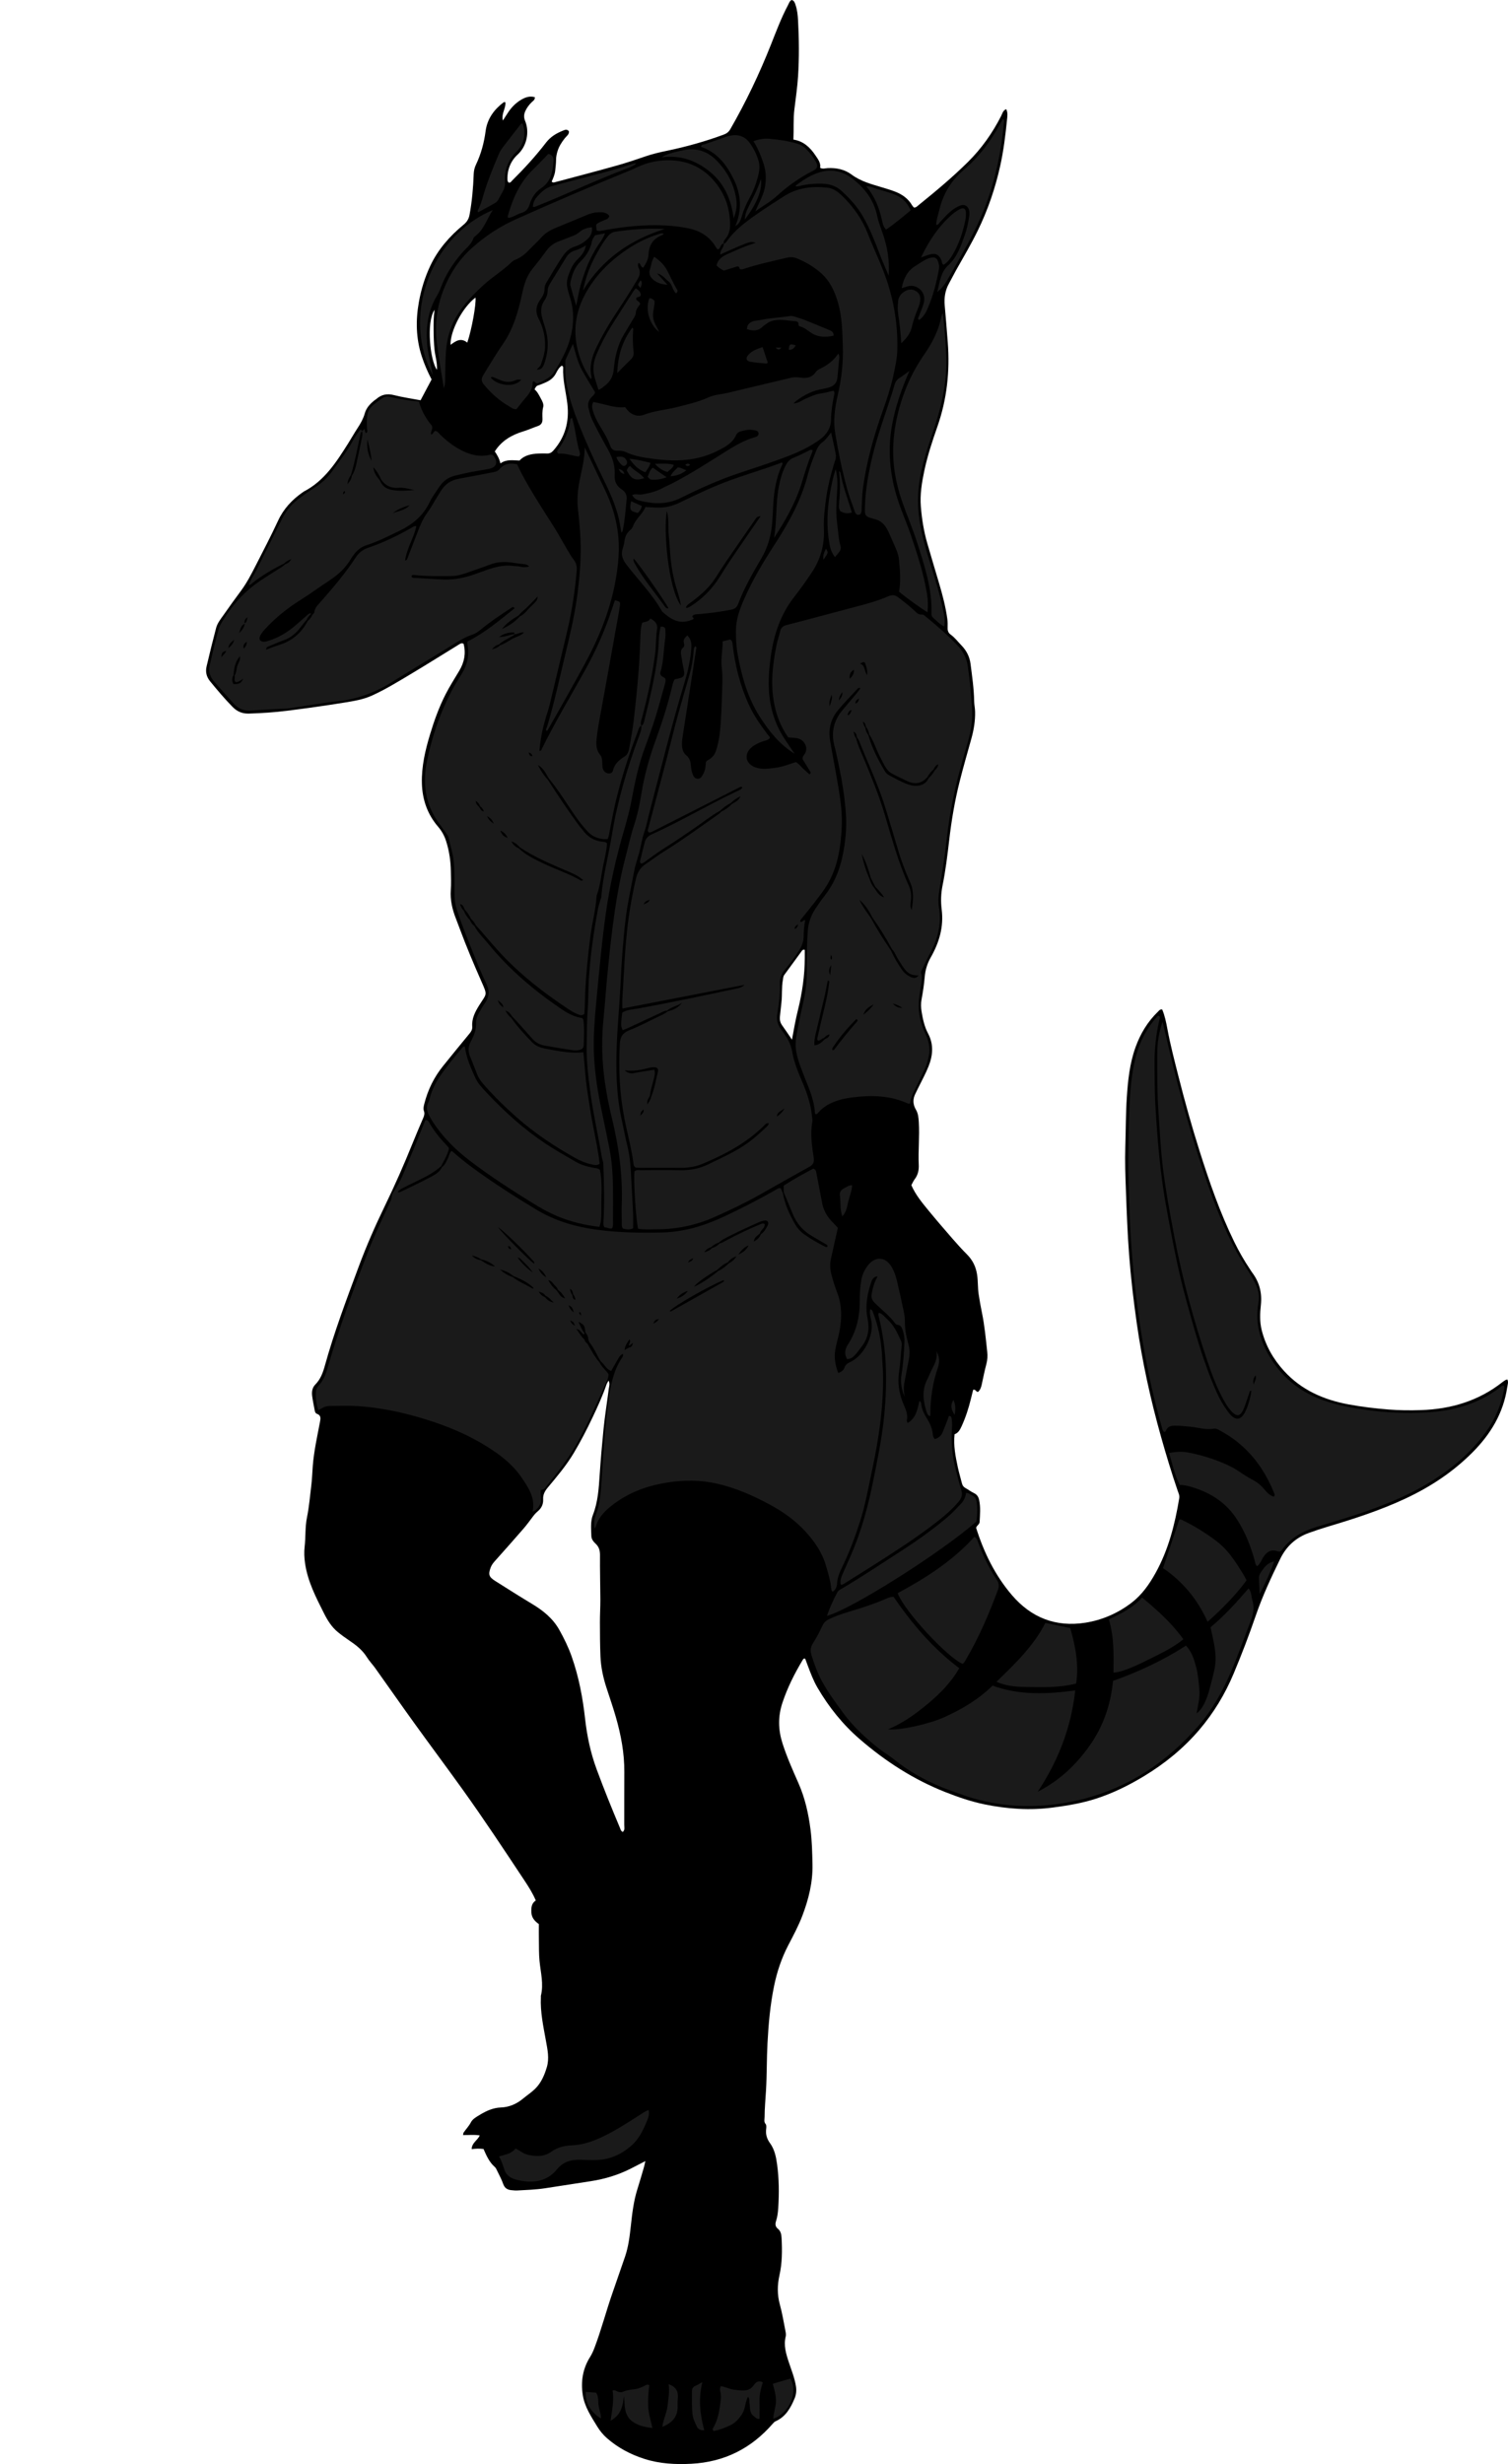 <?xml version="1.0" encoding="utf-8"?>
<!-- Generator: Adobe Illustrator 24.1.2, SVG Export Plug-In . SVG Version: 6.00 Build 0)  -->
<svg version="1.1" id="Layer_1" xmlns="http://www.w3.org/2000/svg" xmlns:xlink="http://www.w3.org/1999/xlink" x="0px" y="0px"
	 width="1976.83" height="3229.4" viewBox="0 0 1976.83 3229.4" style="enable-background:new 0 0 1976.83 3229.4;" xml:space="preserve">
<style type="text/css">
	.st0{fill:#1A1A1A;}
</style>
<g>
	<path d="M846.02,2832.35c-7.5,3.86-13.36,6.93-19.26,9.91c-16.48,8.33-33.92,13.59-52.14,16.41c-20.04,3.11-40.07,6.24-60.12,9.3
		c-12.17,1.86-24.48,2.25-36.75,2.92c-2.31,0.13-4.65-0.23-6.97-0.39c-5.43-0.39-9.2-2.56-11.17-8.2
		c-2.07-5.94-5.15-11.53-7.88-17.23c-0.86-1.78-1.71-3.79-3.14-5.03c-7.26-6.31-10.91-14.87-14.76-23.55
		c-5.08-0.67-10.01-0.51-15.52,0.18c0.16-8.25,7.64-11.44,10.66-17.94c-7.37-1.31-14.55-0.32-21.98-0.5
		c0.36-1.58,0.33-2.67,0.83-3.38c3.17-4.52,6.96-8.42,9.62-13.55c2.22-4.29,7.67-7.22,12.17-9.94c8.28-5,17.06-8.89,27.04-9.27
		c11.05-0.41,20.62-4.66,29.08-11.69c5.11-4.25,10.75-7.94,15.51-12.54c8.09-7.82,12.42-17.94,15.58-28.55
		c3.45-11.59,0.94-23.04-1.13-34.49c-3.41-18.96-7.59-37.83-6.64-57.3c0.03-0.67-0.13-1.37,0.03-1.99
		c3.76-15.32-0.32-30.28-1.82-45.4c-0.92-9.25-0.69-18.62-0.85-27.93c-0.11-6.66-0.02-13.32-0.02-20.45
		c-5.18-3.64-9.47-8.2-9.79-15.06c-0.29-5.98-0.22-11.96,5.75-15.89c-4.1-9.77-9.69-18.42-15.37-26.99
		c-26.47-39.95-52.89-79.95-80.84-118.89c-20.75-28.91-42.06-57.42-62.87-86.29c-17.32-24.02-34.26-48.31-51.45-72.43
		c-3.48-4.88-7.75-9.22-10.89-14.29c-5.79-9.32-14.06-15.77-22.94-21.75c-5.24-3.53-10.39-7.23-15.26-11.24
		c-7.84-6.47-13.2-14.93-17.72-23.9c-10.61-21.08-21.56-42-25.07-65.85c-1.08-7.35-1.43-14.72-0.61-21.88
		c1.48-12.87,0.5-25.92,3.1-38.67c2.79-13.67,3.88-27.57,5.61-41.39c1.08-8.57,1.29-17.21,1.96-25.8
		c1.54-19.63,5.83-38.73,9.49-57.95c0.91-4.8,1.38-8.51-4.05-10.54c-2.12-0.79-2.61-2.83-2.97-4.86c-1.1-6.2-2.49-12.36-3.27-18.59
		c-0.68-5.4,0.06-10.79,4.11-14.88c6.82-6.89,9.98-15.49,12.49-24.56c12.17-43.95,28.3-86.56,44.15-129.25
		c10.19-27.45,21.9-54.26,34.7-80.62c12.93-26.63,24.87-53.71,35.96-81.17c4.6-11.4,9.42-22.72,14.28-34.02
		c1.23-2.87,1.98-5.63,0.9-8.66c-1.19-3.32-0.39-6.47,0.45-9.77c4.68-18.33,12.8-34.93,24.72-49.63
		c11.51-14.2,22.96-28.45,34.66-42.49c2.3-2.76,3.7-5.46,3.43-8.98c-0.8-10.56,3.74-19.3,9.11-27.88
		c10.04-16.04,11.19-12.52,2.72-31.73c-9.94-22.53-19.48-45.2-28.05-68.28c-1.73-4.67-3.48-9.34-5.3-13.97
		c-4.67-11.89-7.47-24.03-6.57-36.99c0.57-8.29,0.24-16.66,0.08-24.99c-0.27-13.34-2.17-26.45-6.24-39.21
		c-2.25-7.05-5.65-13.23-10.57-18.97c-13.91-16.23-20.59-35.37-21.17-56.72c-0.61-22.24,4.43-43.55,10.79-64.59
		c5.39-17.85,11.73-35.42,20.2-52.04c5.43-10.65,11.91-20.76,18.03-31.05c6.58-11.07,8.93-22.75,5.62-35.3
		c-2.61-1.48-4.53-0.01-6.51,1.21c-21.82,13.42-43.51,27.08-65.52,40.19c-15.69,9.34-31.28,18.87-48,26.45
		c-11.74,5.32-24.23,7.25-36.62,9.28c-24.92,4.07-49.95,7.53-75.01,10.7c-16.48,2.08-33.08,3.12-49.7,3.65
		c-8.52,0.27-15.35-2.49-21.4-8.67c-10.49-10.72-20.13-22.13-29.6-33.73c-4.85-5.94-6.18-12.48-4.5-19.6
		c3.96-16.79,8.04-33.55,12.46-50.22c1.72-6.49,6.1-11.79,9.91-17.22c7.44-10.63,15.03-21.16,22.75-31.59
		c7.56-10.22,13.38-21.45,19.12-32.7c9.99-19.58,20.18-39.07,29.41-59c7.26-15.68,18.35-27.52,32.23-37.2
		c0.55-0.38,1.07-0.81,1.66-1.12c26.95-14.01,42.51-38.5,58.01-63.03c4.26-6.75,8.16-13.73,12.55-20.4
		c3.88-5.89,7.31-12.07,9.19-18.75c2.04-7.24,6.56-12.16,11.98-16.69c1.02-0.85,2.23-1.48,3.22-2.35c6.79-5.93,14.2-7.39,23.13-5.11
		c11.24,2.87,22.79,4.49,34.85,6.77c4.82-9.09,9.61-18.11,14.47-27.28c-5.27-10.08-9.56-20.11-12.95-30.54
		c-7.57-23.35-8.01-47.06-3.7-70.99c2.95-16.4,7.76-32.17,14.91-47.35c10.17-21.61,25.41-38.91,43.57-53.87
		c4.36-3.59,6.87-7.4,7.91-13.04c3.27-17.68,4.81-35.51,5.46-53.43c0.16-4.44,1.09-8.39,3.01-12.41
		c6.61-13.88,10.58-28.54,12.59-43.81c2.12-16.07,10.94-28.21,23.61-37.81c0.42-0.32,1.24-0.1,2.3-0.14
		c0.91,8.02-5.63,14.98-3.26,24.05c2.74-4.25,5.04-8.01,7.53-11.64c4.19-6.1,9.39-11.29,15.66-15.16c5.67-3.5,11.8-5.88,18.71-3.8
		c0.27,3.64-2.49,4.94-4.26,6.69c-3.36,3.33-6.16,7-8.12,11.28c-1.99,4.34-2.35,8.39-0.32,13.26c5.73,13.7,2.55,32.65-9.75,43.86
		c-9.4,8.57-14.19,20.65-13.39,34.07c0.05,0.89,0.8,1.75,1.19,2.53c2.73,1.04,3.67-1.24,4.93-2.48
		c15.86-15.67,30.89-32.11,44.48-49.81c5.68-7.39,13.28-12.02,21.69-15.4c2.5-1.01,5.65-2.79,8.25,0.74
		c0.41,4.12-3.17,6.22-5.31,8.92c-4.17,5.28-7.78,10.81-9.71,17.27c-1.04,3.49-1.8,7.03-1.84,10.78c-0.06,4.97-0.63,9.95-1.19,14.9
		c-0.57,4.99-2.65,9.57-4.58,13.99c1.57,1.76,3.2,1.11,4.75,0.69c26.99-7.22,54.04-14.21,80.93-21.8
		c12.75-3.6,25.35-7.83,37.9-12.15c9-3.1,18.52-5.26,27.93-7.22c25.12-5.23,49.72-12.13,73.79-21c3.93-1.45,6.68-3.4,8.87-7.22
		c20.45-35.54,38.05-72.43,53.17-110.54c6.99-17.61,13.61-35.4,22.53-52.18c1.22-2.3,1.88-5.06,4.65-6.57
		c3.41,0.65,4.18,3.62,5.13,6.37c2.3,6.66,2.95,13.7,3.33,20.58c1.33,24.28,1.55,48.61,0.01,72.88
		c-0.92,14.55-3.06,29.03-4.83,43.52c-1.57,12.91-0.63,25.87-1.28,39.6c13.06,1.96,21.85,10.14,28.88,20.69
		c3.31,4.97,7.21,9.7,6.18,16.28c3.37,1.91,6.75,0.54,9.92,0.39c11.4-0.55,22.27,1.73,31.25,8.45
		c11.85,8.87,25.57,12.43,39.21,16.58c6.04,1.84,12.13,3.55,18,5.85c9.18,3.59,17.02,9.05,22.11,17.83
		c0.65,1.12,1.63,2.04,2.35,2.92c2.94,0.27,4.43-1.66,6.22-3.11c22.25-17.98,44.19-36.27,64.58-56.44
		c17.96-17.78,32.21-37.99,43.62-60.39c1.58-3.1,2.16-7.02,6.6-8.99c2.34,4.59,1.57,9.34,1.13,13.67
		c-2.09,20.47-4.52,40.87-9.02,61.02c-6.56,29.35-16.15,57.55-29.38,84.57c-8.65,17.66-18.59,34.57-28.27,51.65
		c-3.28,5.79-6.15,11.81-9.42,17.6c-5.1,9.06-6.49,18.74-5.59,28.96c1.41,16.19,2.78,32.39,4.01,48.59
		c2.84,37.59-1.11,74.28-13.64,110.06c-6.69,19.11-13.05,38.4-17.23,58.28c-3.22,15.32-5.71,30.82-4.45,46.47
		c1.3,16.22,3.86,32.33,8.39,48.02c5.15,17.88,10.54,35.7,15.81,53.54c4.42,14.98,8.32,30.09,10.48,45.59
		c0.55,3.93,0.56,7.97,0.44,11.95c-0.11,3.63,0.95,6.57,3.89,8.65c5.51,3.89,9.44,9.33,14.08,14.07
		c6.79,6.92,10.89,15.04,12.09,24.57c2.04,16.14,4.42,32.25,4.71,48.58c0.08,4.63,1.11,9.23,1.22,13.86
		c0.28,12.03-1.65,23.78-4.89,35.37c-5.27,18.88-10.71,37.73-15.49,56.74c-6.32,25.15-10.6,50.7-13.58,76.48
		c-2.29,19.77-4.7,39.53-8.66,59.06c-2.12,10.45-2.5,21.05-1.16,31.58c2.9,22.85-3.29,43.48-14.46,63.05
		c-4.51,7.9-7.03,16.35-7.81,25.52c-0.84,9.9-2.33,19.78-4.16,29.56c-1.01,5.37-0.79,10.4,0.08,15.74
		c1.62,9.92,3.73,19.75,8.44,28.57c7.72,14.48,6.35,28.93,0.66,43.24c-3.92,9.87-9.17,19.21-13.82,28.79
		c-1.16,2.38-2.3,4.78-3.49,7.15c-3.59,7.12-3.19,14.05,0.84,20.88c2.96,5.02,3.35,10.53,3.71,16.28
		c1.17,18.66-0.94,37.29-0.07,55.92c0.32,6.94-0.97,13.11-5.23,18.72c-1.78,2.34-2.93,5.15-4.46,7.92
		c5.49,12.65,14.22,23.14,22.84,33.63c10.14,12.34,20.57,24.43,31.05,36.48c6.11,7.02,12.34,13.96,18.93,20.53
		c7.62,7.6,11.89,16.42,13.44,27.13c1.2,8.27,0.7,16.6,1.91,24.8c1.21,8.21,2.68,16.4,4.36,24.53c3.5,16.94,5.07,34.14,6.93,51.3
		c0.57,5.23,0.34,10.54-1.07,15.83c-2.38,8.97-4.2,18.09-6.15,27.17c-0.78,3.65-2.01,7-4.7,9.48c-2.86,0.56-2.95-3.77-6.54-2.65
		c-0.91,3.66-1.94,7.75-2.94,11.85c-2.99,12.3-6.87,24.29-12.13,35.81c-2.09,4.58-4.38,8.94-9.27,10.56
		c-1.61,15.04,1.24,29.07,4.21,43.05c1.51,7.14,3.65,14.14,5.42,21.22c0.68,2.72,1.96,4.75,4.53,6.15
		c3.79,2.07,7.25,4.79,11.14,6.64c4.04,1.92,5.98,4.87,6.89,9.08c2.08,9.59,1.14,19.2,0.64,28.82c-0.17,3.33-3.83,4.54-4.58,7.71
		c10.11,32.13,24.67,62.15,46.88,88.13c25.44,29.76,57.77,42.27,96.22,36.23c22.18-3.48,42.82-12.48,60.84-26.33
		c13.42-10.31,23.01-24,31.15-38.62c17.06-30.65,25.53-64.07,31.19-98.37c0.59-3.59-1-6.55-2.04-9.59
		c-7.96-23.27-15.09-46.8-21.76-70.47c-13.81-48.98-24.7-98.58-31.88-149c-4.26-29.91-7.78-59.86-10.07-90
		c-2.11-27.85-3.12-55.72-4.16-83.62c-0.72-19.29-1.42-38.59-0.81-57.84c0.68-21.6,0.55-43.25,1.98-64.8
		c1.46-22.17,3.75-44.32,11.37-65.5c6.41-17.82,15.9-33.64,29.58-46.83c1.36-1.32,2.48-3.26,5.44-2.75c3.37,8,5.17,16.74,6.78,25.39
		c3.82,20.61,9.12,40.85,14.24,61.14c8.38,33.19,17.57,66.15,27.9,98.79c12.86,40.62,26.77,80.87,45.51,119.23
		c6.13,12.54,13.08,24.69,20.89,36.31c0.93,1.38,1.77,2.82,2.77,4.15c9.45,12.58,12.94,26.61,11.24,42.27
		c-1.18,10.91-1.64,21.95,1.05,32.77c5.09,20.45,15.19,38.21,29.35,53.73c22.74,24.92,51.82,37.7,84.33,43.76
		c17.32,3.23,34.79,5.3,52.38,6.73c14.33,1.16,28.63,1.27,42.9,0.79c39.16-1.32,75.3-11.98,106.56-36.58
		c1.31-1.03,2.69-1.96,4.1-2.84c0.52-0.33,1.21-0.39,2.44-0.75c1.74,3.45,0.31,6.97-0.18,10.3c-5.04,33.94-21.8,61.55-45.73,85.52
		c-25.48,25.53-54.93,44.94-87.48,60.2c-32.94,15.45-67.37,26.56-102.11,36.94c-8.27,2.47-16.47,5.23-24.6,8.14
		c-17.12,6.12-29.57,17.58-37.54,33.85c-11.99,24.49-23.46,49.19-32.34,75.06c-8.74,25.47-18.37,50.61-28.79,75.46
		c-11.28,26.92-26.16,51.56-45.09,73.76c-20.7,24.28-45.09,44.11-72.33,60.62c-20,12.12-40.8,22.4-63.12,29.6
		c-18.46,5.96-37.45,9.11-56.6,11.62c-30,3.94-59.75,1.89-89.25-4.15c-17.63-3.61-34.64-9.45-51.37-16.04
		c-41.62-16.4-78.66-40.3-112.38-69.44c-22.33-19.3-40.6-42.09-55.46-67.57c-5.38-9.22-9.1-19.23-12.85-29.2
		c-1.14-3.02-2.25-6.05-3.25-8.74c-1.77-0.47-2.47,0.38-2.95,1.18c-10.84,18-20.24,36.64-26.89,56.69
		c-5.88,17.74-5.62,35.04-0.01,52.76c5.75,18.15,13.5,35.44,21.14,52.79c8.52,19.35,13.02,39.66,15.7,60.53
		c1.96,15.22,2.28,30.47,2.59,45.78c0.47,23.42-5.06,45.49-13.25,67.11c-5.09,13.42-11.89,26.03-18.48,38.71
		c-8.82,16.96-14.79,34.78-18.63,53.5c-5.1,24.81-7.31,49.85-8.64,75.1c-1.08,20.61-0.72,41.23-1.94,61.8
		c-0.69,11.6-1.81,23.17-1.84,34.8c-0.01,3.14-1.22,6.19,1.45,9.34c1.36,1.6,0.71,5.16,0.49,7.79c-0.53,6.33,1.41,11.95,5.01,16.89
		c6.12,8.38,8.04,17.92,9.42,27.95c2.6,18.9,2.69,37.8,1.54,56.74c-0.36,5.93-1.04,11.92-2.91,17.63c-1.25,3.83-1.04,7.3,2.27,9.96
		c4.06,3.27,4.74,7.7,5,12.5c0.86,16.3,0.82,32.46-2.79,48.57c-2.84,12.67-3.05,25.42,0.5,38.29c3.17,11.5,5.07,23.36,7.4,35.08
		c0.44,2.24,0.83,4.74,0.29,6.88c-2.9,11.6,0.35,22.38,3.89,33.18c3.42,10.41,7.6,20.51,9.44,31.49c1,5.97,0.47,11.37-1.67,16.49
		c-5.18,12.44-11.64,24.04-24.89,29.92c-1.43,0.63-2.66,1.93-3.72,3.15c-28.23,32.55-63.57,50.33-106.86,52.59
		c-20.78,1.09-41.22-0.02-61.03-6.28c-18.2-5.75-34.99-14.59-49.46-27.26c-4.99-4.37-9.26-9.58-12.74-15.27
		c-7.96-13.02-16.57-25.81-18.98-41.34c-2.75-17.69-0.04-34.49,9.55-49.77c2.52-4.01,4.33-8.15,5.98-12.53
		c8.81-23.34,15.08-47.51,23.28-71.06c5.57-16,11.15-31.99,16.62-48.03c4.43-12.98,6.06-26.51,7.55-40.07
		c1.79-16.17,3.58-32.34,8.51-47.96c2.9-9.19,5.57-18.44,8.28-27.69C844.53,2839.3,845,2836.74,846.02,2832.35z M816.43,2400.96
		c3.07-2.62,1.89-6.19,1.9-9.34c0.1-22.98-0.09-45.96,0.09-68.94c0.19-24.81-4.37-48.88-11.19-72.56
		c-3.68-12.78-8.07-25.36-12.18-38.02c-4.33-13.32-7.32-26.95-7.9-40.94c-0.62-14.96-0.67-29.95-0.71-44.92
		c-0.03-9.97,0.61-19.95,0.58-29.92c-0.07-19.3-0.66-38.6-0.47-57.9c0.06-6.12-1.29-11.06-5.71-15.17c-3.01-2.79-5.52-6-5.64-10.22
		c-0.27-9.29-1.35-18.86,2.09-27.68c6.53-16.74,7.61-34.43,8.78-51.86c1.36-20.2,3.08-40.36,5.09-60.48
		c1.77-17.77,4.72-35.43,6.93-53.16c0.37-3,1.8-6.21-0.34-10.44c-1.21,2.25-2.17,3.57-2.68,5.04c-5.06,14.81-11.55,29-18.24,43.12
		c-7.55,15.94-15.64,31.57-24.67,46.73c-9.74,16.36-21.99,30.83-34.13,45.36c-3.81,4.56-6.35,9.17-6.01,15.23
		c0.35,6.37-2.11,11.66-6.96,15.74c-2.32,1.95-4.31,4.1-6.12,6.51c-4.18,5.57-8.28,11.24-12.83,16.49
		c-12.41,14.31-24.99,28.48-37.62,42.59c-2.26,2.53-4.19,5.18-5.34,8.33c-3.28,9-2.27,12.24,5.94,17.43
		c16.02,10.12,32.03,20.29,48.28,30.05c14.47,8.69,27.25,18.88,35.71,33.9c6.38,11.33,12.03,22.93,16.36,35.23
		c9.31,26.47,14.47,53.79,17.56,81.59c2.51,22.52,7.19,44.56,15.04,65.87c9.53,25.88,19.86,51.43,30.58,76.84
		C813.48,2397.5,813.84,2399.93,816.43,2400.96z M700.74,510.31c3.78,3.14,5.92,7.69,8.27,12.02c1.88,3.46,4.09,7.36,3.05,11.3
		c-1.4,5.31-1.02,10.58-0.92,15.85c0.09,4.78-2.01,7.53-6.25,8.97c-6.28,2.13-12.29,4.93-18.68,6.86
		c-15.23,4.59-28.58,12.15-37.59,26.35c3.2,4.65,5.98,9.48,7.42,15.67c7.92-5.7,16.33-3.96,25.02-3.75
		c6.61-7.15,15.69-8.76,25.16-9.17c3.66-0.16,7.33-0.15,10.99-0.03c3.25,0.1,5.74-1.14,7.88-3.53
		c15.86-17.7,21.41-38.39,18.65-61.78c-1.87-15.8-6.3-31.31-5.49-47.42c0.05-0.97-0.44-1.9-1.95-2.34c-3.5,2.36-5.56,6.22-7.48,9.95
		c-3.09,6.01-8.03,9.61-13.98,12.15c-3.06,1.3-6.11,2.72-9.29,3.63C702.9,505.79,701.99,507.76,700.74,510.31z M1038.18,1362.59
		c2.57-14,4.76-26.33,7.78-38.53c5.59-22.55,8.95-45.46,9.05-68.76c0.02-3.55,0-7.09,0-10.34c-2.57-0.8-3.37,0.59-4.05,1.52
		c-7.64,10.38-15.13,20.87-22.82,31.22c-1.54,2.07-1.42,4.25-1.85,6.5c-1.87,9.84-0.75,19.85-1.92,29.72
		c-0.73,6.23-1.4,12.47-2,18.72c-0.39,4.08,0.47,7.81,2.97,11.26C1029.42,1349.5,1033.2,1355.31,1038.18,1362.59z M612.57,449.02
		c5.9-17.36,11.81-50.57,10.76-59.03c-16.76,12.55-33.21,43.42-32.71,61.94C597.3,447.09,603.89,442.02,612.57,449.02z
		 M572.77,484.66c0.64-9.62-2.27-17.83-3.16-26.18c-0.92-8.63-1.15-17.22-1.2-25.86c-0.05-8.47-0.11-16.94,1.22-26.58
		C558.41,422.16,563.92,473.22,572.77,484.66z"/>
	<path class="st0" d="M944.08,1062.48c-11.7,6.43-22.07,14.84-33.01,22.38c-13.98,9.63-28.02,19.16-42.39,28.22
		c-7.31,4.61-14.2,9.89-21.29,14.86c-2.13,1.49-3.93,3.61-6.75,3.8c-2-1.05-1.66-2.91-1.31-4.38c1.82-7.77,3.8-15.51,5.79-23.25
		c1.23-4.8,4.1-8.24,8.67-10.31c37.93-17.14,73.74-38.46,111.29-56.34c2.94-1.4,6.27-2.36,8.27-5.32c-2.04-2-3.78-0.32-5.41,0.5
		c-25.53,12.93-51.02,25.93-76.53,38.9c-11.87,6.03-23.75,12.03-35.62,18.06c-1.79,0.91-3.56,1.79-5.65,1.1
		c-1.71-1.83-0.64-3.79-0.16-5.62c10.8-41.19,22.08-82.26,32.32-123.59c6.57-26.5,14.49-52.57,21.98-78.79
		c2.47-8.63,3.87-17.53,4.75-26.49c0.31-3.18,0.07-6.52,2.16-9.32c2.57,1.22,1.54,3,1.32,4.43c-5.67,36.83-11.4,73.64-17.09,110.47
		c-0.61,3.94-1.35,7.9-1.46,11.87c-0.18,6.12,0.77,12.22,5.78,16.39c4.26,3.54,5.53,7.95,5.93,13.1c0.25,3.29,0.67,6.68,1.74,9.77
		c1.17,3.38,2.56,7.39,6.92,7.7c4.4,0.31,6.01-3.5,7.76-6.73c2.61-4.82,2.99-10.15,3.21-14.91c1.35-2.39,3.31-3.04,4.97-4.1
		c4.41-2.81,7.03-6.84,8.62-11.82c3.69-11.52,5.05-23.46,5.88-35.38c1.22-17.59,1.62-35.23,2.19-52.86
		c0.23-6.98-0.15-13.94-0.9-20.93c-1.18-10.95,1.33-21.82,1.29-33.37c3.65-0.87,7.03-1.69,9.85-2.36c2.75,1.56,2.86,3.57,3.08,5.58
		c3.12,27.98,9.93,55,21.73,80.6c6.29,13.65,15.01,25.9,23.98,37.92c1.16,1.56,3,2.7,3.19,4.97c-2.35,3.17-6.22,3.31-9.52,4.52
		c-5.04,1.85-9.91,4-14.06,7.43c-10.75,8.9-8.6,21.58,4.4,26.45c4.45,1.66,9.07,2.2,13.75,1.94c9.65-0.54,19.18-1.85,28.37-5.09
		c3.73-1.32,7.51-2.5,11.13-3.7c3.93,2.13,6.22,5.51,9.15,8.17c2.93,2.66,5.83,5.34,8.64,7.92c2.46-1.59,1.46-3.08,0.64-4.43
		c-3.29-5.39-6.65-10.74-9.51-15.35c-0.48-3.63,1.59-5.2,2.8-7.07c4.9-7.57-0.03-17.54-8.21-20.02c-4.22-1.28-8.56-0.95-13.47-1.58
		c-9.22-12.94-15.08-27.59-18.25-43.41c-5.26-26.3-2.29-52.31,3.05-78.19c1.21-5.84,3.21-11.52,4.59-17.34
		c1.11-4.69,3.54-7.08,8.52-8.35c29.63-7.57,59.13-15.64,88.7-23.41c15.12-3.97,30.24-7.97,44.61-14.23
		c4.84-2.11,8.61-1.91,12.88,1.36c7.4,5.67,14.82,11.29,21.57,17.74c2.66,2.54,5.14,5.22,9.37,4.87c2.55-0.21,4.18,1.8,5.97,3.26
		c14.18,11.59,28,23.6,40.64,36.89c7.51,7.9,12.27,16.94,13.85,28.09c2.61,18.48,4.27,37,5.47,55.6
		c0.95,14.81-1.49,29.14-5.58,43.35c-6.17,21.42-12.49,42.79-17.27,64.6c-4.78,21.82-8.43,43.82-10.82,65.97
		c-2.36,21.86-6.04,43.49-9.47,65.18c-1.1,6.97-1.4,13.96-0.27,20.88c3.22,19.83-0.57,38.35-9.63,56.05
		c-4.54,8.87-8.85,17.87-13.22,26.83c-0.4,0.82-0.87,1.94-0.63,2.7c2.27,7.29,0.25,14.36-0.85,21.5
		c-0.91,5.91-1.86,11.86-2.15,17.82c-0.69,14.25,2.64,27.79,8.72,40.58c4.43,9.31,6.56,18.81,4.51,29.02
		c-1.31,6.54-3.15,12.92-6.11,18.96c-4.53,9.27-8.84,18.65-13.44,27.89c-2.51,5.05-4.48,10.24-4.85,15.66
		c-1.57,0.08-2.32,0.34-2.84,0.1c-23.23-10.67-47.55-11.33-72.36-8.18c-6.97,0.88-13.8,2.13-20.45,4.34
		c-9.63,3.21-18.3,7.95-25,15.8c-0.85,1-1.61,2.18-3.22,1.92c-0.37-0.51-1.05-1.02-1.08-1.55c-0.81-16.66-7.49-31.64-13.53-46.76
		c-15.61-39.06-13.33-42.55-6.26-77.56c3.09-15.32,7.32-30.45,8.6-46.09c0.62-7.62,0.67-15.3,0.67-22.95
		c0.01-15.32,0.03-30.62,1.25-45.91c0.81-10.22,4.13-19.53,9.65-28.02c3.99-6.14,8.23-12.13,12.73-17.89
		c11.5-14.72,18.58-31.41,22.65-49.5c4.42-19.62,6.22-39.54,4.71-59.53c-1.45-19.23-4.4-38.33-8.28-57.25
		c-2.07-10.1-4.15-20.21-6.71-30.19c-4.49-17.52-0.65-32.93,10.87-46.62c6-7.13,12.05-14.21,18.03-21.36
		c1.86-2.23,3.53-4.61,5.34-6.98c-2.56-1.38-3.61,0.37-4.61,1.45c-8.38,9.02-17.04,17.81-24.88,27.27
		c-9.59,11.58-12.83,25.26-10.29,40.07c3.48,20.33,7.46,40.57,10.85,60.92c2.84,17.08,5.19,34.27,4.39,51.66
		c-1.16,25.09-4.67,49.67-16.85,72.26c-5.42,10.04-12.56,18.81-19.45,27.78c-5.27,6.86-10.77,13.54-16.18,20.29
		c-1.02,1.27-2.18,2.47-1.93,4.16c2.95,1.37,3.69-2.84,6.5-1.79c-1.31,6.81-1.95,13.71-2,20.67c-0.04,6.47-2,12.42-5.45,17.92
		c-5.67,9.05-12.04,17.59-18.88,25.76c-4.7,5.62-7.28,11.63-6.97,19.12c0.53,13.02-1.03,25.96-3.23,38.75
		c-1.35,7.85,0.28,14.44,4.93,20.62c2,2.66,3.81,5.46,5.69,8.21c4.53,6.64,7.6,13.58,9.02,21.8c2.48,14.44,8.41,27.98,14.14,41.47
		c6,14.16,10.49,28.74,11.83,44.16c0.14,1.65,0.71,3.38,0.41,4.94c-3.1,16.03-0.68,31.88,1.65,47.68c0.85,5.76-0.47,9.14-5.8,12.06
		c-22.47,12.3-44.69,25.08-67.03,37.62c-18.3,10.27-37.27,19.19-56.41,27.79c-24.66,11.08-50.48,16.53-77.49,16.38
		c-7.9-0.05-15.86,0.69-23.47-0.76c-2.87-11.67-6.07-63.32-4.78-75.05c2.42-2.49,5.59-1.66,8.48-1.67c16.99-0.08,34-0.33,50.98,0.05
		c13.25,0.29,25.7-1.96,37.65-7.87c17.89-8.85,36.27-16.76,52.5-28.65c8.08-5.92,15.42-12.68,22.71-19.51
		c1.57-1.47,3.44-2.89,3.74-5.44c-3.26-0.81-4.58,1.46-6.11,2.97c-19.45,19.23-42.4,33.02-67.2,44.17
		c-10.05,4.52-19.81,9.49-30.99,10.52c-2.31,0.21-4.62,0.65-6.93,0.65c-19.66,0.05-39.32,0.03-58.98,0c-1.63,0-3.26-0.23-4.49-0.33
		c-2.5-1.92-2.55-4.48-2.83-6.63c-2.59-19.51-7.94-38.45-11.68-57.73c-6.25-32.24-7.87-64.58-6-97.35
		c0.56-9.86,3.64-14.72,12.53-18.28c12.94-5.19,25.37-11.69,37.93-17.82c4.15-2.02,8.61-3.57,12.09-6.81
		c9.03-2.36,13.77-4.95,19.09-11.26c-7.39,4.59-14.56,5.49-19.82,10.37c-3.21-0.29-5.73,1.53-8.42,2.77
		c-14.48,6.71-28.93,13.48-43.41,20.19c-2.06,0.96-4.2,1.74-6.26,2.59c-2.55-6.29-2.55-6.29-0.55-23.03
		c5.86-3.94,13.09-4.1,19.78-5.31c43.48-7.8,86.66-17.08,129.86-26.28c3.41-0.73,6.8-1.24,10.82-4.93
		c-54.24,10.52-106.92,20.75-160.36,31.12c0-4.4-0.22-8.33,0.03-12.23c2.2-33.84,3.18-67.77,7.54-101.44
		c2.48-19.14,5.88-38.13,10.39-56.92c1.88-7.85,5.62-14.06,12.35-18.58c8.28-5.57,16.22-11.69,24.69-16.93
		c24.93-15.44,48.47-32.88,72.48-49.65c0.79-0.55,1.33-1.46,1.99-2.2c5.28-2.52,10.07-5.72,14.05-10.06
		c8.43-4.87,8.43-4.87,11.68-10.33c-5.15,2.35-9.28,5.3-12.96,8.94C952.89,1055.03,948.29,1058.48,944.08,1062.48z M1134.32,953.45
		c0.39,3.71,1.77,7.02,3.97,10.01c4.74,16.63,12.52,31.86,21.3,46.64c1.37,2.3,3.01,4.34,5.43,5.63
		c8.44,4.52,16.75,9.34,25.81,12.49c8.96,3.12,21.72,2.72,26.52-8.43c3.3-2.84,5.88-6.25,7.97-10.05c2.14-2.14,4.36-4.23,4.64-8.09
		c-3.66,1.59-4.88,4.18-6.14,6.74c-3.33,2.8-5.93,6.18-8.02,9.98c-7.89,9.1-17.16,10.24-27.59,4.81c-0.29-0.15-0.63-0.21-0.93-0.35
		c-24.27-12.24-22.02-7.49-34.97-33.59c-4.4-8.86-7.17-18.5-12.88-26.72c-0.52-3.67-1.94-6.97-4.13-9.95
		c-1.21-2.2-0.48-5.68-4.36-6.52C1132.12,948.74,1132.44,951.44,1134.32,953.45z M1147.53,1162.41c-2.02-4-4.05-8.01-6.07-12.01
		c-3.02-10.77-6.32-21.44-11.9-31.28c2.25,11.26,5.58,22.16,10.31,32.63c1.27,4.39,3.22,8.43,6.14,11.98
		c6.15,9.07,7.21,10.14,13.12,12.55C1155.67,1170.64,1151.59,1166.53,1147.53,1162.41z M1143.53,1202.4
		c-4.93-10.07-10.42-17.81-16.91-23.01c4.6,9.71,10.22,16.89,15.39,24.34c7.83,14.51,16.57,28.47,25.99,41.99
		c3.97,9.17,9.09,17.67,14.82,25.84c2.77,3.96,6.49,6.7,10.67,8.74c3.59,1.75,7.42,2.42,10.61-1.87
		c-9.36-0.05-13.58-2.07-19.26-9.67c-2.77-3.71-4.96-7.84-7.56-11.69c-2.78-4.11-4.07-9.13-7.76-12.67
		C1161.7,1229.88,1153.14,1215.81,1143.53,1202.4z M853.49,1437.72c4.46-10.41,6.13-21.59,8.85-32.47c1.19-4.75-0.75-6.68-5.81-6.52
		c-1.64,0.05-3.32,0.25-4.91,0.66c-10.7,2.78-21.45,5.08-32.75,3.33c3.63,3.33,7.38,4.75,12.42,3.68c8.61-1.83,17.37-2.9,26.41-4.35
		c1.38,3.85,0.5,6.97-0.22,10.18c-1.81,8.06-4.71,15.87-5.58,24.14c-3.5,5.91-3.57,5.88-3.37,11.24
		C850.77,1444.24,852.88,1441.38,853.49,1437.72z M1080.06,1360.45c-2.95,0.38-4.63,3.96-7.96,3.28c-1.19-1.65-0.6-3.29-0.24-4.87
		c3.14-13.59,6.18-27.21,9.54-40.74c2.4-9.68,4.26-19.44,5.41-29.33c0.15-1.27,1.25-3.4-1.72-3.59c-1.3,6.57-2.41,13.11-3.91,19.55
		c-3.91,16.82-8.09,33.59-11.96,50.42c-1.08,4.68-2.05,9.48-1.6,14.9c6.45-0.65,10.02-4.53,13.71-8.21
		c2.77-1.17,5.65-2.24,6.04-6.14C1084.09,1356.42,1082.04,1358.37,1080.06,1360.45z M1123.44,966.53c-0.64-2.81-0.66-6-4.58-7.52
		c0.8,3.42,1.37,6.23,3.42,8.45c1.98,8.79,5.94,16.86,9.37,25.1c10.06,24.23,20.11,48.43,27.7,73.61
		c9.58,31.77,18.08,63.92,31.86,94.3c2.87,6.32,3.92,13.28,2.77,20.48c-0.63,3.93-0.96,8.12,1.21,11.96
		c1.68-12.11,3.4-24.12-1.84-35.96c-6.33-14.27-11.95-28.82-16.32-43.84c-5.01-17.21-10.37-34.31-15.5-51.49
		c-9.33-31.27-23.44-60.67-35.46-90.89C1125.47,969.22,1124.33,967.92,1123.44,966.53z M1091.29,1376.29
		c1.27,0.33,1.98-0.31,2.54-1.05c9.58-12.69,19.57-25.04,30.12-36.94c0.63-0.71,0.26-1.79-1.39-2.71
		c-10.6,10.64-20.54,22.07-29.08,34.72C1092.25,1372.14,1090.25,1373.71,1091.29,1376.29z M1127.48,869.87
		c7.04,1.93,5.15,9.6,9.11,14.8c0.84-6.01-0.77-10.34-2.19-14.63C1133.42,867.05,1131.67,867.06,1127.48,869.87z M1145.5,1316.28
		c-8.95,4.71-11.13,6.89-13.67,13.48C1137.8,1325.49,1141.89,1321.11,1145.5,1316.28z M1087.56,925.68
		c2.03-6.06,3.93-10.24,2.63-15.02C1088.82,914.93,1086.27,918.98,1087.56,925.68z M1088.28,1278.26c0.39-3.73,0.77-7.45,1.39-13.4
		C1085.6,1270.43,1086.72,1274.32,1088.28,1278.26z M1028.53,1452.65c-9.2,5.88-9.65,6.38-10.06,10.67
		C1022.85,1460.45,1026.09,1456.99,1028.53,1452.65z M1119.4,877.75c-4.74,2.82-5.99,6.46-5.55,11.99
		C1117.32,886.21,1119.72,883.15,1119.4,877.75z M1170.11,1315.32c4.24,3.88,7.02,5.71,12.88,5.63
		C1178.56,1318.12,1175.86,1316.46,1170.11,1315.32z M1099.77,917.85c2.16-2.7,5.02-5.36,4.34-10.75
		C1101.51,910.92,1099.72,913.82,1099.77,917.85z M843.7,1185.31c3.6-1.71,6.29-1.94,7.99-6.12
		C848.23,1180.57,845.66,1181.01,843.7,1185.31z M1116.41,930.51c-3.76,0.75-4.26,3.63-5.36,5.83c-0.09,0.18,0.62,0.76,1,1.21
		C1114.28,936.07,1115.37,933.86,1116.41,930.51z M839.33,1462.26c2.86-2.79,4.93-4.51,4.33-8.01
		C840.57,1456.04,839.71,1458.29,839.33,1462.26z M1089.41,1251.38c-0.6,3.01-1.46,4.87,0.41,6.43
		C1090.99,1255.97,1090.92,1254.13,1089.41,1251.38z M1046.29,1211.38c-2.88,1.75-4.71,2.95-4.56,6.14
		C1044.49,1216.77,1045.44,1214.97,1046.29,1211.38z M1126.12,915.62c-3.46,1.45-4.62,3.33-4.82,6.43
		C1124.45,920.97,1125.5,919.11,1126.12,915.62z"/>
	<path class="st0" d="M786.03,1785.7c2.64,5.88,8.02,9.67,11.64,15.21c0.02,4.56-1.78,8.86-3.73,13.05
		c-12.64,27.13-24.51,54.62-39.35,80.69c-11.42,20.07-25.94,37.83-40.27,55.77c-1.36,1.7-3.14,2.07-5.39,2.45
		c-1.07,6.67,1.97,13.9-1.74,20.28c-2,3.43-4.64,6.47-9.06,8.06c3.93-17.62-5.2-31.21-14.18-44.45
		c-9.42-13.89-21.93-24.94-35.75-34.43c-24.59-16.88-51.38-29.23-79.59-38.67c-32.28-10.8-65.23-18.48-99.25-20.74
		c-11.61-0.77-23.3-0.42-34.95-0.25c-7.53,0.11-8.76,0.79-17.09,5.57c-2.67-8.05-3.85-16.15-3.17-24.54
		c0.29-3.53,2.12-6.23,4.36-8.75c5.19-5.84,8.19-12.7,10.34-20.21c15.05-52.48,33.94-103.63,53.65-154.5
		c8.18-21.11,18.13-41.43,27.48-62.02c1.5-3.3,3.42-6.35,3.63-10.23c0.12-2.18,1.25-4.55,2.56-6.39
		c9.38-13.14,14.49-28.33,20.76-42.94c7.2-16.79,13.79-33.84,20.59-50.63c2.75-0.46,4.12,1.28,4.98,2.87
		c6.56,12.13,15.56,22.34,24.93,32.28c0.43,0.46,0.59,1.17,1.1,2.21c-1.78,8.19-6.47,15.48-10.34,23.13
		c-7.8,6.85-16.61,12.1-25.94,16.58c-7.49,3.6-14.93,7.31-22.36,11.02c-3.08,1.54-6.28,2.98-8.63,6.1c1.19,0.3,1.95,0.77,2.38,0.56
		c13.44-6.52,27.02-12.81,40.2-19.83c6.01-3.2,12.43-6.5,15.59-13.31c4.14-3.16,5.95-7.78,8.09-12.3c1.36-2.89,1.38-6.55,4.69-8.98
		c8.32,7.25,16.68,14.3,25.5,20.78c27.64,20.34,56.45,38.87,85.86,56.5c24.36,14.6,50.93,22.27,78.94,26.06
		c28.45,3.85,56.97,4.31,85.58,3.63c29.13-0.69,56.15-9.16,82.3-21.47c22.29-10.49,44.13-21.77,65.56-33.9
		c2.23-1.26,4.29-3.28,7.42-2.65c0.93,2.03,1.87,4.09,2.82,6.15c2.5,14.59,8.57,27.82,15.8,40.54c3.13,5.5,7.3,10.26,12.57,13.97
		c8.43,5.93,17.33,11.06,26.54,15.68c1.06,0.53,2.35,1.46,3.61,0.09c0.36-2.12-1.32-2.59-2.71-3.39
		c-5.74-3.33-11.42-6.76-17.16-10.08c-11.92-6.89-20.55-16.6-25.73-29.41c-3.83-9.48-7.85-18.89-11.78-28.33c0-2.64,0-5.27,0-8.63
		c12.48-8.17,25.85-15.39,38.8-22.31c3.56,1.15,3.63,3.67,4.06,5.88c2.17,11.1,4.28,22.21,6.42,33.32c0.19,0.98,0.52,1.94,0.64,2.93
		c1.41,11.74,7.05,21.24,15.38,29.36c1.89,1.85,3.58,3.9,5.71,6.24c-1.01,4.45-2.05,8.97-3.06,13.49
		c-2.03,9.09-4.09,18.18-6.06,27.29c-1.35,6.27-1.19,12.53,0.32,18.79c2.11,8.75,4.87,17.29,8.09,25.69
		c6.04,15.74,6.02,31.95,3.22,48.22c-1.52,8.83-4.35,17.44-5.87,26.28c-1.78,10.32-0.07,20.35,3.89,30.34
		c4.44-1.37,7.13-3.83,8.33-7.36c1.34-3.95,4.19-5.46,7.67-7.1c17.37-8.17,30.42-33.54,27.56-52.51
		c-0.81-5.37-2.99-10.72-1.67-16.42c2.63,0.46,2.99,2.17,3.58,3.7c7.39,19.12,11.25,38.94,12.04,59.4
		c0.27,6.98,0.99,13.94,1.14,20.92c0.87,42.52-5.23,84.28-14.09,125.72c-4.87,22.77-8.81,45.78-15.91,68.01
		c-6.38,19.99-13.69,39.65-22.8,58.6c-3.45,7.18-6.91,14.36-7.38,22.63c-0.24,4.28-1.64,8.49-5.64,11.05
		c-1.61-0.59-1.77-1.96-1.9-3.22c-1.06-10.66-4.1-20.82-7.1-31.06c-4.99-17.1-14.75-31.15-26.46-44.11
		c-13.57-15.01-29.9-26.46-47.58-35.98c-21.74-11.7-44.21-21.57-68.46-27.12c-21.76-4.99-43.53-4.98-65.44-1.53
		c-27.8,4.37-53.29,14.02-75.28,32.14c-8.44,6.95-15.21,14.83-18.41,25.44c-0.19,0.63-0.49,1.25-0.84,1.81
		c-0.13,0.21-0.54,0.24-0.94,0.4c-0.59-5.73-0.52-11.43,1.54-16.79c5.95-15.49,6.98-31.9,7.99-48.07
		c2.17-34.54,4.26-69.07,9.01-103.37c2.61-18.82,6.13-37.47,16.77-53.87c1.15-1.78,2.87-3.82,1.77-6.42
		c-3.76,2.51-3.77,2.51-7.98,9.85c-2.31,4.03-4.6,8.08-7.16,12.58c-6.61-2.01-8.78-8.76-13.65-12.4
		c-5.24-8.22-8.61-17.55-14.98-25.09c-0.51-1.4-1.03-2.8-1.54-4.2c0.16-3.42-1.56-6.06-3.6-8.55c-1.09-9.44-1.42-9.99-9.24-14.22
		c2.77,5.72,4.49,10.88,8.11,15.12c-0.33,1.03-1,1.86-2.02,1.04c-2.37-1.91-3.2-5.52-8.82-6.81c4.12,5.71,6.7,10.42,10.77,14.17
		c0.32,2.57,2.33,3.91,3.99,5.51C775.1,1769.69,779.54,1778.36,786.03,1785.7z M750.36,1697.36c0.43,2.55,0.25,5.5,3.97,6.2
		c-0.33-2.79-1.28-5.09-2.95-7.09c-0.85-2.45-0.43-5.61-4.23-7.22C747.77,1692.61,748.49,1695.2,750.36,1697.36z M933.32,1635.69
		c3.94-0.99,7.21-3.08,10-6c3.28-0.74,6.06-2.53,8.98-4.09c14.57-7.81,29.49-14.9,44.75-21.24c1.83-0.76,3.67-1.64,5.46,0.26
		c0.23,5.22-5.41,7.33-6.38,11.91c-6.88,5.78-6.88,5.78-8.05,10.79c4.32-2.45,7.64-5.23,9.29-9.68c4.45-2.77,6.67-7.34,9-11.68
		c2.01-3.74-0.3-6.96-4.34-6.23c-2.91,0.52-5.81,1.47-8.51,2.69c-11.17,5.07-22.39,10.05-33.32,15.61
		c-6.16,3.14-12.64,5.86-17.97,10.48c-3.71,1.38-7.14,3.21-10,6c-3.2,1.04-6.18,2.36-8.99,6.75
		C928.14,1639.91,931.04,1638.38,933.32,1635.69z M715.34,1698.4c-1.99-2.52-4.21-4.67-9.18-5.42c2.58,3.9,4.79,5.84,7.9,6.82
		c2.8,2.92,5.32,6.28,11.87,7.32C721.39,1703.2,719.32,1699.71,715.34,1698.4z M954.12,1654.45c-5.47,2.2-9.77,6.06-14.04,9.96
		c-12.87,7.05-26.53,16.91-30.38,21.91c6.07-1.89,22.04-12.22,31.66-20.49c5.37-2.36,9.8-6.02,13.97-10.06
		c3.63-1.78,6.78-4.08,10.27-9.35C959.52,1648.53,956.62,1651.2,954.12,1654.45z M730.05,1691.63c5.4,8.15,5.4,8.15,10.87,10.18
		c-2.75-4.78-5.53-8.57-9.64-11.3c-0.65-3.18-3.34-4.87-5.21-7.15c-1.72-2.09-3.02-4.77-7.39-5.57
		C722.05,1683.95,725.68,1688.09,730.05,1691.63z M824.54,1763.85c-0.62-2.65,2.85-4.92,0.71-8.54c-3.1,4.32-5.8,8-6.53,14.11
		c2.73-1.55,4.34-2.47,5.95-3.39c2.94-0.26,4.28-2.02,5.07-6.07C827.4,1761.71,825.97,1762.78,824.54,1763.85z M631.03,1650.68
		c-3.36-2.21-6.83-4.16-12.57-5.25c4.29,4.22,7.84,5.64,11.84,6.14c5.75,3.91,11.58,7.61,18.73,8.31
		C643.78,1655.28,637.92,1651.94,631.03,1650.68z M673.21,1672.51c-5.3-4.18-11.08-7.33-17.76-8.62c4.92,4.43,10.42,7.81,16.68,9.86
		c7.61,5.93,16.61,9.49,24.79,14.45c0.84,0.51,1.78,0.87,2.7,0.07C694.22,1682.49,685.68,1677.4,673.21,1672.51z M877.76,1718.24
		c1.36,1.12,2.52,0.12,3.6-0.48c22-12.34,43.99-24.69,65.95-37.12c0.9-0.51,2.58-1.22,1.26-2.94
		C927.83,1686.33,884.68,1711.03,877.76,1718.24z M700.07,1656.19c1.06-1.99-0.58-3.04-1.57-4.16
		c-12.78-14.47-39.6-40.08-45.48-43.53C656.49,1614.26,693.65,1651.93,700.07,1656.19z M698.29,1667.77
		c-3.58-5.98-8.61-10.62-13.44-15.42c-1.74-1.74-3.18-4-6.3-4.11C684.01,1655.85,690.76,1662.19,698.29,1667.77z M967.75,1644.33
		c5.84-2.57,10.83-6.1,13.63-12.12C975.31,1634.52,971.34,1639.22,967.75,1644.33z M887.05,1702.13c5.85-2.06,11.16-4.89,14.66-10.3
		C895.73,1693.7,890.7,1696.93,887.05,1702.13z M705.87,1662.56c2.13,5.07,5.44,8.99,10.37,11.49
		C713.8,1669.33,710.95,1664.97,705.87,1662.56z M752.23,1719.92c-2.21-6.69-2.21-6.69-6.93-9.42
		C746.69,1714.33,748.28,1717.48,752.23,1719.92z M864.01,1728.5c-5.1,1.28-5.1,1.28-7.88,6.26
		C859.68,1733.51,862.07,1731.47,864.01,1728.5z M753.89,1737.72c-2.32-5.52-2.29-5.55-6.66-7.01
		C749.63,1734.96,749.66,1734.93,753.89,1737.72z M901.87,1654.45c4.84-1.55,4.84-1.55,7.16-5.46
		C905.94,1650.26,903.43,1651.17,901.87,1654.45z M666.1,1633.21c0.15,2.43,1.09,3.92,4.11,4.09
		C669.24,1634.77,668.61,1632.93,666.1,1633.21z M761.82,1724.27c-0.15-1.95,0.07-4.06-2.28-4.7
		C758.58,1721.88,760.65,1722.96,761.82,1724.27z"/>
	<path class="st0" d="M409.44,805.76c0.87-0.99,2.4-1.91,2.51-2.99c0.68-6.43,5.2-10.38,9.05-14.77
		c16.04-18.26,31.77-36.74,45.12-57.13c3.93-5.99,9.07-10.45,16.06-12.81c20.56-6.94,39.97-16.41,58.75-27.21
		c1.43-0.82,2.69-1.86,4.86-1.05c-3.3,15.35-12.62,28.85-14.73,44.81c2.17-0.27,2.6-1.64,3.03-2.75
		c4.48-11.46,8.93-22.92,13.28-34.42c3.42-9.05,7.19-17.83,12.96-25.76c4.69-6.44,8.47-13.54,12.67-20.34
		c1.57-2.55,3.24-5.04,4.77-7.61c5.45-9.11,13.33-14.48,23.86-16.32c14.07-2.46,28.06-5.32,42.09-7.96
		c3.96-0.74,8.26-1.27,10.91-4.41c6.15-7.29,13.8-8.51,23.18-6.6c1.97,4.01,4.01,8.48,6.31,12.81c12.82,24.13,27.85,46.93,42.43,70
		c5.68,8.99,10.71,18.4,16.14,27.56c2.88,4.86,5.62,9.88,9.09,14.31c3.52,4.5,4.74,8.98,4.24,14.74
		c-2.33,27.24-6.44,54.17-12.79,80.77c-6.95,29.12-13.85,58.25-20.84,87.37c-1.47,6.14-2.94,12.31-4.93,18.29
		c-5.34,16.14-8.9,32.61-10.34,49.63c2.43,0.72,2.68-1.46,3.23-2.58c17.42-35.23,37.67-68.9,56.74-103.23
		c14.59-26.26,26.68-53.58,35.85-82.19c0.91-2.84,1.9-5.65,2.89-8.46c0.1-0.29,0.44-0.49,0.67-0.73c6.56,1.95,6.89,2,6.07,7.5
		c-1.47,9.87-3.37,19.67-5.13,29.49c-6.41,35.69-12.76,71.38-19.3,107.04c-2.4,13.08-5.05,26.11-6.21,39.39
		c-0.6,6.9,0.01,13.31,4.61,18.82c2.78,3.33,2.87,7.32,3.01,11.33c0.11,3.31-0.06,6.66,1.89,9.66c3.14,4.83,10.74,5.29,12.02,0.02
		c2.28-9.39,8.43-14.12,15.83-18.83c3.95-2.51,5.12-7.65,5.9-12.32c1.92-11.48,4.22-22.92,5.55-34.48
		c2.47-21.47,4.66-42.98,6.39-64.52c1.33-16.57,1.84-33.22,2.59-49.83c0.21-4.68,0.49-9.29,2.31-13.94
		c3.86-1.36,8.64-0.98,10.4-5.44c6.71,3.32,9.96,7.56,8.92,14.06c-1.75,10.87-1.17,21.88-2.62,32.81
		c-3.65,27.45-9.55,54.38-16.54,81.12c-1.08,4.13-3.08,8.18-1.6,12.65l0.15-0.21c-3.53,1.59-3.69,5.25-4.83,8.19
		c-13.01,33.77-23.97,68.19-31.53,103.62c-2.28,10.7-4.16,21.48-6.29,32.21c-0.32,1.6-0.99,3.13-1.46,4.59
		c-8.91,1.03-19.08-2.4-25.25-8.81c-9.47-9.84-17.26-20.98-24.76-32.37c-8.56-13.01-17.08-26.08-27.09-38.07
		c-6.14-11.08-9.13-14.84-14.46-17.81c3.71,7.25,7.71,13.61,12.96,19.15c13.73,21.18,27.56,42.29,42.73,62.48
		c0.6,0.79,1.48,1.38,2.03,2.19c6.73,9.94,15.84,15.86,27.97,16.83c1.61,0.13,3.34,0.23,4.97,2.06c-0.48,8.87-2.63,17.91-4.58,26.9
		c-3.02,13.92-3.99,28.3-9.09,41.77c-0.95,17.97-5.87,35.33-8.12,53.1c-2.97,23.41-5.44,46.83-6.66,70.43
		c-0.55,10.55-0.39,21.19-1.23,31.19c-2.58,2.48-4.88,1.9-7.07,1.16c-5.08-1.71-9.65-4.48-14.08-7.42
		c-31.12-20.64-60.63-43.3-86.36-70.51c-9.81-10.37-18.91-21.41-28.35-32.13c-2.19-2.49-4.42-4.94-6.63-7.41
		c-1.42-3.14-3.48-5.79-6.08-8.04c-1.95-4.45-4.72-8.35-7.95-11.95c-1.76-2.63-1.74-6.83-6.48-7.45c0.84,3.76,2.86,6.3,4.97,8.79
		c1.94,4.47,4.37,8.6,7.96,11.97c1.19,3.29,3.28,5.92,6,8.07c4.75,8.89,12.05,15.79,18.33,23.48c27.58,33.73,60.48,61.5,96.46,85.78
		c8.03,5.42,16.59,9.78,26.45,11.25c0.51,0.8,1.38,1.58,1.5,2.46c1.51,10.92,0.87,21.89,0.45,32.83c-0.15,4.03-2.13,5.91-6.2,6.63
		c-2.59,0.46-5.35,0.64-7.93,0.25c-12.46-1.9-24.92-3.85-37.31-6.15c-6.31-1.17-11.81-4.11-16.16-9.15
		c-6.72-7.79-13.68-15.38-20.56-23.03c-1.77-1.97-3.64-3.85-5.47-5.77c-4.12-5.83-4.12-5.83-9.08-7.97
		c2.17,3.96,4.28,7.09,7.52,9.37c8.17,11.82,17.9,22.29,27.88,32.56c5.96,6.13,13.97,7.5,21.77,8.94
		c14.65,2.69,29.32,5.63,45.09,3.83c1.8,16.98,2.56,33.21,4.94,49.27c2.43,16.46,4.99,32.89,8.17,49.22
		c3.11,15.92,6.54,31.79,8.21,47.69c-3.76,2.58-7.1,1.49-10.27,0.84c-7.54-1.55-14.58-4.43-21.32-8.21
		c-27.37-15.34-53.43-32.53-77-53.36c-15.48-13.68-30.22-28.11-43.81-43.67c-3.29-3.76-6.15-7.91-8.04-12.59
		c-3.24-8.02-6.25-16.14-9.56-24.13c-2.77-6.68-2.12-13.1,1.19-19.24c4.18-7.73,7.25-15.59,6.82-24.65
		c-0.2-4.32,1.4-8.52,3.61-12.33c2.51-4.32,4.83-8.78,7.73-12.83c5.74-8.03,6.81-15.96,2.41-25.2
		c-6.29-13.21-11.89-26.75-17.35-40.33c-7.57-18.82-15.08-37.67-21.53-56.92c-2.04-6.08-2.97-12.21-3.08-18.61
		c-0.23-13.98,0.32-27.97-0.73-41.96c-0.88-11.73-4.59-22.8-7.04-34.15c-0.59-2.75-2.95-5.14-4.6-7.62
		c-4.8-7.2-10.4-13.83-14.61-21.44c-12.38-22.37-14.2-46.07-9.27-70.72c6.43-32.19,17.01-62.92,32.11-92.06
		c3.97-7.67,8.64-14.99,13.21-22.34c7.51-12.09,10.72-24.97,7.86-39.12c-0.19-0.95-0.03-1.98-0.03-3.87
		c22.6-11.24,42.04-27.69,61.93-43.65c-2.08-2.5-3.41-1.12-4.68-0.29c-13.66,8.94-27.22,18.02-39.87,28.37
		c-3.12,2.56-6.34,4.98-10.14,6.25c-13.74,4.6-25.35,13.07-37.55,20.45c-23.64,14.29-47.15,28.78-70.69,43.25
		c-21.28,13.08-44.1,21.21-69.11,23.94c-21.44,2.34-42.7,6.25-64.06,9.31c-3.94,0.56-7.98,0.36-11.96,0.6
		c-12.28,0.73-24.57,1.3-36.82,2.33c-9.67,0.81-17.09-2.17-23.81-9.52c-8.54-9.34-16.8-18.89-25.16-28.37
		c-5.73-6.5-7.72-13.45-5.78-22.05c3.58-15.89,7.27-31.73,11.79-47.38c1.24-4.3,3.61-7.86,5.86-11.5
		c11.12-18,24.7-33.92,41.73-46.58c8.8-6.54,18.28-12.16,27.47-18.17c3.88-2.54,8.16-4.48,11.44-7.89c5.48-2.48,5.48-2.48,8.57-7.15
		c-4.14,1.51-7.09,3.37-9.66,5.92c-14.65,7.14-28.58,15.44-41.43,25.51c-1.22,0.96-2.01,2.71-4.62,2.27
		c2-6.43,6.18-11.59,9.05-17.38c11.19-22.62,22.58-45.14,33.81-67.74c5.1-10.26,11.71-19.17,20.85-26.29
		c7.62-5.94,15.5-11.46,23.61-16.65c8.5-5.44,15.71-12.11,21.61-20.34c9.66-13.49,20.08-26.45,27.86-41.24
		c2.31-4.38,5.31-8.42,8.21-12.46c1.48-2.06,2.74-0.95,3.57,0.86c-1.62,0.91-2.02,2.51-2.37,4.15
		c-3.79,17.83-7.09,35.77-12.39,53.25c-2.52,3.63-4.52,7.45-4.36,12.03c2.48-3.42,5.37-6.59,5.46-11.08
		c3.19-4.37,4.69-9.48,5.85-14.62c2.69-11.96,5.12-23.98,7.62-35.98c0.55-2.62,0.7-5.26,0-7.89c0.98-0.88,1.95-1.76,3.16-2.86
		c0.51,1.86,0.98,3.58,1.44,5.24c2.09,0.07,2.25-1.3,2.26-2.54c0.01-1.32-0.38-2.64-0.43-3.96c-1.08-25.35,2.82-26.39,19.71-38.74
		c3.19-2.33,6.71-2.93,10.43-2.04c12.27,2.92,24.7,4.89,37.97,6.22c3.41,12.24,9.68,23.1,17.1,31.71c1.62,4.81-2.21,7.39-1.12,11.48
		c2.89-0.49,3.16-4.08,5.56-4.78c2.97,0.37,4.38,2.86,6.21,4.68c7.86,7.77,16.49,14.53,26.21,19.8
		c12.31,6.67,25.23,10.21,39.32,6.71c0.91-0.23,1.95,0.06,2.75,0.09c0.72,0.49,1.41,0.75,1.78,1.25c6.41,8.57,3.95,15.37-6.34,17.32
		c-7.84,1.48-15.74,2.62-23.56,4.15c-6.85,1.35-13.65,2.97-20.44,4.59c-8.82,2.11-15.71,7.05-20.66,14.63
		c-4.36,6.69-9.37,13.1-12.76,20.26c-8.44,17.84-22.59,29.32-39.8,37.59c-14.08,6.77-28.01,13.95-42.93,18.74
		c-6.64,2.14-11.8,6-15.92,11.46c-1.4,1.86-2.9,3.68-4.05,5.69c-6.94,12.12-16.77,21.24-28.37,28.87
		c-13.06,8.59-25.66,17.88-38.92,26.2c-17,10.66-32.45,23.25-46.07,38.05c-2.74,2.98-5.22,6.09-6.61,9.89
		c-1.19,3.27,0.75,5.84,4.28,6.27c2.76,0.34,5.25-0.57,7.79-1.37c12.9-4.09,24.2-10.98,34.43-19.7c5.56-4.74,11.03-9.6,16.54-14.41
		c1.28-1.11,2.55-2.24,4.39-1.14c-2.6,2.23-4.66,4.87-6.06,8.01c-2.71,3.33-5.51,6.59-8.11,10.01
		c-5.73,7.57-12.63,13.47-21.76,16.69c-6.55,2.31-12.93,5.12-19.32,7.86c-1.58,0.68-3.84,0.99-3.79,4.51
		c5.8-2.13,11.17-4.4,16.73-6.08c17.13-5.17,29.55-15.84,37.79-31.58C406.17,811.67,408.25,809.05,409.44,805.76z M629.24,1056.67
		c-0.7-2.97-2.56-4.96-5.65-7.05c0.3,4.12,2.53,6.02,4.58,8.04c1.52,2.13,2.1,5.34,6.13,5.79
		C633.09,1060.11,631.52,1058.11,629.24,1056.67z M320.93,817.3c-5.33,2.48-6,7.67-7.35,12.46c3.34-3.67,6.82-7.26,7.15-12.62
		c2.69-1.74,2.89-4.46,3.87-8.12C320.6,811.61,320.06,814.2,320.93,817.3z M307.42,885.63c2.48-3.69,2.49-8.12,3.48-12.21
		c1.04-4.3,4.76-7.96,3.49-13.27c-5.33,6.67-7.45,13.18-8.19,24.57c-2.47,3.98-2.2,7.92-0.19,11.83c8.1,0.06,9.76-0.83,12.91-7.11
		c-1.82,1.16-3.1,2.2-4.55,2.87c-1.69,0.78-3.23,2.35-5.54,1.55C306.16,891.55,308.5,888.26,307.42,885.63z M681.43,807.87
		c5.76-2.4,9.06-7.63,13.29-11.74c9.68-9.38,9.57-9.48,10.2-14.48c-5.16,5.29-9.85,10.39-14.88,15.14
		c-3.36,3.17-7.23,5.81-9.89,9.69c-8.36,4.82-16.26,10.23-22.28,18C666.8,820.44,674.89,815.26,681.43,807.87z M674.58,831.3
		c-0.32-0.85-0.63-2.43-0.97-2.43c-6.51-0.13-12.66,1.11-19.49,6.02c8.28,0.02,14.24-3.29,20.67-3.82c-1.28,2.14-3.65,2.71-5.59,3.9
		c-5.05,3.11-10.66,5.35-14.98,9.6c-3.36,0.83-6.13,2.5-9.39,6.51c5.04-1.26,8.06-2.68,10.52-5.28c5.66-1.81,10.52-5.16,15.54-8.17
		c4.94-2.97,11.12-3.82,16.1-8.65C681.74,828.13,678.55,831.55,674.58,831.3z M499.61,628.47c-2.45-5.96-5.83-11.33-10.14-16.17
		c0.43,7.04,4.35,12.36,8.63,17.5c2.85,7.03,7.88,10.84,15.52,12.27c9.85,1.84,19.55,1.03,29.36,0.19
		c-6.76-1.34-13.35-3.62-20.36-2.97C512.82,640.2,505.16,636.58,499.61,628.47z M681.35,1110.47c-2.73-2.94-5.37-6.03-11.13-7.69
		c2.97,5.12,6.14,7.4,9.85,9.1c9.06,8.57,20.15,13.94,31.18,19.27c16.73,8.07,34.54,13.79,50.7,23.14c0.34,0.2,1.12-0.35,2.45-0.81
		c-5.25-4.77-11.14-7.68-17.17-10.28C724.68,1133.47,701.85,1124.31,681.35,1110.47z M693.72,742.49c-2.74-2.82-5.35-3.01-8.03-3.26
		c-3.96-0.37-7.91-0.9-11.85-1.51c-10.64-1.65-21.1-1.85-31.41,2.2c-8.65,3.4-17.53,6.2-26.29,9.35
		c-7.83,2.82-15.72,5.65-24.12,5.71c-16.26,0.1-32.54,0.48-48.76-1.32c-1.55-0.17-3.39-0.56-3.89,1.86c1.4,2.6,4.07,1.82,6.15,1.94
		c11.92,0.67,23.82,1.61,35.76,2.05c14.64,0.55,28.2-2.39,41.85-7.17c15.87-5.56,31.5-12.86,49.15-10.65
		c3.27,0.41,6.57,0.09,9.87,0.98C685.68,743.6,689.37,743.61,693.72,742.49z M481.79,575.99c-1.46,9.28,0.52,19.68,5.26,28.04
		C486.35,593.51,483.66,584.84,481.79,575.99z M514.74,672.59c7.82-2.93,16.36-3.97,22.35-10.4
		C528.93,664.23,521.36,667.57,514.74,672.59z M665.43,1098.11c-1.91-4.48-5.02-7.76-9.56-9.51
		C657.49,1093.29,660.32,1096.76,665.43,1098.11z M296.45,852.92c-5.18,1.56-5.72,2.22-6.26,8.4
		C292.73,858.23,295.54,856.4,296.45,852.92z M659.82,1320.32c-0.33-4.05-2.92-6.27-7.29-9.51
		C653.98,1316.31,657.03,1318.21,659.82,1320.32z M323.46,841.06c-2.87,2.12-5.35,4.41-3.93,8.97
		C322.5,847.22,323.65,844.43,323.46,841.06z M306.89,838.41c-3.93,3.92-7.34,5.5-7.48,11.27
		C302.64,846.13,305.7,844.29,306.89,838.41z M638.46,1069.55c2,4.99,4.44,6.91,8.78,10.07
		C645.27,1074.22,642.96,1072.18,638.46,1069.55z M692.95,986.04c0.78,3.45,1.88,5.11,4.8,5.11
		C697.73,988.39,696,987.28,692.95,986.04z M451.98,643.61c-2.34,0.62-2.25,2.48-2.25,4.33
		C451.39,646.97,452.78,645.89,451.98,643.61z"/>
	<path class="st0" d="M1524.01,1338.99c2.75,11.63,5.49,23.25,8.24,34.88c13.96,58.96,29.92,117.36,49.78,174.64
		c11.13,32.08,23.24,63.8,39.79,93.57c5.65,10.17,12.21,19.83,18.19,29.82c2.56,4.27,4.92,8.7,6.96,13.24
		c3.22,7.16,4.03,14.7,2.68,22.48c-4.77,27.44,2.79,52.08,17.52,74.91c16.48,25.55,39.53,42.83,68.09,52.88
		c18.27,6.43,37.17,9.78,56.32,12.51c26.16,3.73,52.38,4.67,78.64,3.23c34.51-1.89,66.87-10.89,95.05-31.98
		c1.8-1.35,3.35-3.34,5.95-3.27c1.32,1.47,0.86,3.15,0.56,4.72c-3.92,20.57-11.71,39.44-24.09,56.45
		c-18.9,25.97-42.81,46.36-69.78,63.4c-25.44,16.08-52.9,27.91-81.1,38.18c-23.14,8.43-46.79,15.21-70.33,22.35
		c-18.57,5.63-35.02,14.55-46.44,30.96c-0.36,0.51-1.03,0.8-1.96,1.5c-0.92-0.09-2.29,0.03-3.48-0.38
		c-7.87-2.7-13.23,0.17-17.88,6.73c-3,4.23-4.3,9.76-8.85,12.94c-2.5-2.2-2.45-5.01-3.14-7.54c-5.1-18.72-12.22-36.55-22.64-53.03
		c-14.26-22.57-35.05-35.92-60.14-43.32c-4.77-1.41-9.63-2.68-15.37-2.69c-6.9-12.85-9.44-27.18-14.1-41.81
		c9.56-2.04,18.22-2.1,26.54-0.43c18.28,3.68,36.05,9.3,52.9,17.44c4.18,2.02,8.26,4.36,12.09,6.98
		c6.04,4.14,12.14,8.08,18.67,11.47c6.24,3.24,11.53,8.03,15.92,13.49c3.02,3.76,6.44,6.58,10.9,8.25c1.9-1.07,1.51-2.73,0.9-4.25
		c-14.11-35.57-36.7-63.87-70.8-82.23c-2.59-1.4-5.19-3.2-8.42-2.64c-10.44,1.83-20.49-1.49-30.68-2.56
		c-6.63-0.69-13.22-1.21-19.88-1.38c-5.87-0.15-10.53,1.31-12.61,7.44c-0.14,0.41-1.1,0.53-1.73,0.81
		c-2.19-1.32-2.55-3.64-3.17-5.84c-9.93-35.26-18.07-70.91-24.28-107.04c-5.53-32.15-9.95-64.43-12.96-96.89
		c-2.4-25.83-4.2-51.71-5.08-77.67c-0.86-25.28-2.12-50.57-1.69-75.85c0.46-27.28,0.58-54.59,2.63-81.83
		c1.2-15.93,3.24-31.74,7.32-47.27c5.18-19.71,14.49-37.12,28.07-52.27c0.39-0.44,1.14-0.56,1.82-0.87c2.57,1.21,1.38,3.44,1,5.07
		c-4.69,19.86-6.77,39.97-6.42,60.36c0.28,16.31,0.01,32.66,0.92,48.94c2.64,47.17,6.48,94.2,15.21,140.77
		c7.24,38.6,14.3,77.23,24.68,115.11c11.43,41.71,22.85,83.46,40.54,123.13c3.94,8.85,8.69,17.24,14.48,25.01
		c1,1.34,1.96,2.7,3.07,3.94c7.59,8.46,13.98,7.7,19.46-2.29c3.69-6.73,7.73-20.19,8.49-28.42c-2.4-0.37-2.27,1.74-2.71,2.94
		c-1.8,5.01-3.37,10.1-5.16,15.12c-1,2.81-2.02,5.66-3.44,8.28c-3.7,6.83-7.67,7.36-13.33,1.98c-4.14-3.94-7.27-8.66-10.11-13.57
		c-9.69-16.82-16.51-34.88-22.68-53.18c-17.98-53.33-32.81-107.53-43.34-162.84c-6.16-32.35-12.17-64.75-15.91-97.49
		c-2.49-21.81-3.38-43.76-4.98-65.65c-1.89-25.96-1.74-51.9-1.67-77.86C1517.06,1366.61,1519.23,1352.83,1524.01,1338.99z
		 M1643.42,1814.84c1.43-5.14,4.06-7.7,2.56-12.38C1643.32,1806.06,1641.96,1808.95,1643.42,1814.84z"/>
	<path class="st0" d="M1568.59,2245.46c7.02-4.44,13.39-16.68,17.87-35c3.07-12.56,7.38-24.93,7.08-38.15
		c-0.3-13.37-3.87-26.21-6.64-39.56c18.35-15.28,34.15-32.7,49.87-51c4.06,5.18,3.51,10.78,4.99,15.71
		c2.69,8.94,1.36,17.47-1.97,26.2c-8.41,22.08-16.31,44.36-25.53,66.11c-11.24,26.5-25.08,51.47-44.19,73.24
		c-40.54,46.21-89.57,79.17-149.48,94.63c-30.13,7.78-60.94,10.86-92.02,8.69c-24.98-1.75-49.29-7.25-72.78-16.14
		c-7.44-2.82-15.04-5.22-22.36-8.31c-21.86-9.21-42.47-20.6-60.98-35.63c-6.19-5.02-13.19-9.03-19.48-13.95
		c-17.88-14-34.55-29.33-47.98-47.75c-13.11-18-26.61-35.83-34.82-56.84c-2.42-6.19-4.62-12.49-6.51-18.86
		c-1.55-5.22-1.24-10.1,2.04-15.17c4.87-7.52,8.95-15.59,12.78-23.71c2.04-4.33,5.24-6.42,9.26-8.33
		c12.38-5.87,25.58-9.3,38.56-13.4c11.74-3.71,23.35-7.77,34.67-12.65c3.01-1.29,6.03-2.89,10.42-2.78
		c23.84,34.81,51.14,67.27,86.16,93.59c-10.67,18.39-24.96,33.05-40.82,46.24c-15.84,13.17-32.35,25.39-52.59,33.84
		c15.54,1.7,54-6.99,73.84-15.96c23.17-10.48,44.82-23.28,63.15-41.32c35.66,13,71.64,11.15,108.41,6.33
		c-5.4,48.33-21.85,91.5-49.21,132.78c29.06-15.06,50.42-35.42,68.11-60.5c17.97-25.48,27.58-53.66,30.62-84.78
		c33.77-12.11,65.64-26.89,95.66-46.25c7.84,8.37,10.63,18.26,13.33,28.14c2.64,9.67,3.25,19.68,4.2,29.61
		C1573.22,2224.82,1570.5,2234.79,1568.59,2245.46z"/>
	<path class="st0" d="M948.67,319.24c1.99,0.11,2.88-1.35,3.83-2.7c9.94-14.15,23.45-24.49,37.32-34.29
		c12.5-8.82,25.38-17.13,38.32-25.31c17.42-11,36.72-13.23,56.72-10.91c9.51,1.1,16.14,7.53,22.44,13.98
		c13.14,13.46,23.46,28.65,30.39,46.4c8.23,21.07,18.37,41.41,25.41,62.94c9.49,29.02,13.97,58.9,13.16,89.46
		c-0.31,11.69-2.92,23.09-5.43,34.48c-3.38,15.3-8.28,30.13-13.54,44.86c-12,33.62-21.63,67.86-26.25,103.34
		c-0.94,7.24-0.94,14.6-1.43,21.9c-0.24,3.59,0.54,7.38-1.83,10.59c-4.27,2.01-6.16-0.27-7.4-3.91c-3.32-9.76-7.19-19.36-9.9-29.28
		c-6.49-23.76-11.46-47.87-15.5-72.18c-2.84-17.09-0.74-33.9,3.17-50.5c5.06-21.52,7.48-43.33,6.68-65.33
		c-0.66-18.24-0.94-36.64-5.85-54.47c-4.22-15.33-10.48-29.52-22.68-40.35c-9.56-8.49-20.4-14.83-32.29-19.54
		c-4.61-1.83-8.92-1.56-13.63-0.43c-18.75,4.52-37.64,8.47-55.96,14.64c-1.22,0.41-2.61,0.35-3.35,0.44
		c-2.75-0.51-0.56-3.59-4.36-3.98c-4.99,1.56-11.29,3.52-17.79,5.56c-3.57-1.71-6.89-3.79-9.63-6.76
		c1.96-8.73,8.76-12.53,15.78-15.55c9.77-4.2,19.33-8.96,29.58-12.01c1.84-0.55,3.6-1.36,6.03-2.29c-6.66-1.57-6.84-1.61-23.43,5.3
		c-7.58,3.15-15.01,6.66-23.04,10.24c-0.75-6.09,5.37-9.14,4.5-14.36L948.67,319.24z"/>
	<path class="st0" d="M777.74,526.86c14.16,2.31,27.56,8.28,41.84,6.77c6.34,9.79,15.48,13.53,25.21,9.76
		c13.45-5.21,27.64-6.07,41.34-9.56c14.51-3.69,29.11-6.83,42.82-13.09c7.97-3.64,16.78-3.89,25.16-5.91
		c27.13-6.53,54.3-12.91,81.43-19.41c4.22-1.01,8.19-1.4,12.68-0.66c8.03,1.32,15.99,0.75,21.24-7.31c1.18-1.82,3.46-3.14,5.5-4.14
		c9.36-4.59,17.73-10.36,24.01-19.95c2.35,4.25,0.92,7.8,0.68,11.17c-0.45,6.63-1.33,13.23-1.82,19.85
		c-0.54,7.3-4.61,11.59-11.33,13.51c-4.14,1.18-8.41,1.96-12.65,2.8c-10.33,2.06-24.94,9.66-33.79,17.99
		c7.27-0.18,11.95-4.59,17.42-6.78c5.56-2.23,10.96-5.07,16.9-5.92c6.24-0.89,12.31-2.5,18.12-3.94c2.16,2.09,1.27,4.13,0.88,5.99
		c-2.18,10.44-3.78,20.91-3.96,31.64c-0.19,11.05-5.49,19.67-14.31,26.14c-12.16,8.91-25.55,15.53-39.54,21.03
		c-22.6,8.89-45.78,16.14-68.76,23.93c-25.57,8.67-50.14,19.74-74.22,31.76c-17.22,8.59-34.57,8.31-52.42,4.03
		c-4.36-1.05-8.96-2.5-11.45-7.75c4.32-2.07,8.56-0.04,12.66-0.74c9.6-1.65,18.82-3.85,27.41-8.53c3.78-2.06,7.81-3.65,11.64-5.61
		c25.49-13.08,49.44-28.76,73.71-43.91c10.75-6.71,21.71-12.91,33.95-16.54c2.83-0.84,6.46-1.61,6.3-5.32
		c-0.17-3.83-4.04-4-6.86-4.53c-5.7-1.06-11.28,0.21-16.73,1.76c-2.58,0.73-4.76,2.4-5.94,5.01c-4.89,10.85-14.78,15.72-24.63,20.66
		c-26.7,13.41-54.93,14.19-83.78,10.33c-12.22-1.63-24.37-3.29-35.67-8.7c-3.65-1.75-7.66-2.19-11.71-2.01
		c-4.61,0.2-7.61-1.99-9.08-6.26c-3.39-9.85-9.08-18.5-14.32-27.38c-3.39-5.75-6.39-11.69-8.26-18.13
		C776.4,535.43,775.18,531.88,777.74,526.86z"/>
	<path class="st0" d="M1025.15,606.13c1.26,1.79,0.24,2.88-0.28,4.03c-7.43,16.32-10.21,33.65-11.24,51.37
		c-0.46,7.97-0.73,15.95-1.37,23.9c-1.33,16.46-5.8,32.03-14.16,46.32c-11.27,19.26-22.49,38.53-30.33,59.52
		c-1.65,4.43-4.25,6.79-9.21,7.77c-13.72,2.71-27.53,4.5-41.44,5.76c-3.21,0.29-6.74-0.18-9.26,2.33c-1.2,2.1,1.46,1.97,1.37,3.49
		c-0.19,0.23-0.48,0.96-0.99,1.18c-16.5,7.26-27.72,1.08-40.32-10.41c-12.64-22.52-30.84-40.83-46.47-61.07
		c-5.36-6.94-7.92-13.53-4.94-22.01c1.2-3.43,1.81-7.09,2.41-10.69c0.8-4.77,2.62-8.84,6.39-12.07c1.73-1.49,3.63-3.33,4.32-5.39
		c3.35-10.02,12.51-16.07,16.5-25.62c4.97,0.25,9.55,0.45,14.12,0.72c11.6,0.68,22.22-2.33,32.63-7.44
		c21.5-10.55,43.19-20.77,65.75-28.89c15.32-5.52,30.88-10.37,46.31-15.61C1011.75,611,1018.5,608.5,1025.15,606.13z M997.04,676.57
		c-4.34-0.04-5.54,2.05-6.79,3.86c-12.89,18.59-25.79,37.17-38.57,55.84c-4.89,7.14-9.48,14.48-14.17,21.74
		c-8.08,12.51-19.17,21.98-30.9,30.84c-2.75,2.08-6.15,3.63-7.42,7.22c0.65,0.47,1.01,0.87,1.17,0.81c1.52-0.61,3.11-1.13,4.49-1.99
		c16.09-10.05,28.96-23.31,39.01-39.36c4.24-6.77,8.4-13.59,12.88-20.19C969.81,716.11,983.03,696.98,997.04,676.57z M874.15,669.54
		c-4.64,26.1,1.74,101.51,18.49,124.17c-1.73-11.55-5.71-21.02-8.17-30.86c-2.5-10.04-4.31-20.21-5.3-30.49
		c-0.99-10.26-1.47-20.61-2.55-30.82C875.55,691.57,877.36,681.29,874.15,669.54z M876.36,797.31
		c-4.94-9.84-40.07-59.91-45.65-65.25c-0.84,2.48,0.31,4.58,1.41,6.56c11.1,20.19,26.17,37.61,39.44,56.29
		C872.44,796.16,873.54,797.56,876.36,797.31z"/>
	<path class="st0" d="M948.71,319.2c-4.48,0.57-3.74,6.05-7.18,7.63c-2.23-0.55-2.94-2.63-3.95-4.26
		c-8.04-13.04-20.28-20.11-34.7-23.2c-10.03-2.15-20.36-3.34-30.61-3.87c-27.36-1.42-54.46,1.45-81.34,6.48
		c-2.95,0.55-5.8,1.29-8.67,0.07c-1.36-8.24-1.39-8.29,4.34-11.05c2.69-1.29,5.5-2.35,8.27-3.48c1.96-0.8,3.32-2.06,3.89-4.69
		c-4.01-4.91-9.73-4.84-15.21-4.61c-4.97,0.22-9.81,1.69-14.44,3.6c-13.51,5.59-26.97,11.31-40.53,16.79
		c-7.52,3.04-14.16,7.05-19.59,13.27c-4.81,5.51-10.39,10.33-15.44,15.64c-5.11,5.37-10.68,9.97-17.64,12.76
		c-1.82,0.73-3.68,1.76-5.06,3.12c-11.22,10.99-24.8,19.06-36.37,29.6c-13.81,12.59-26.84,25.84-36.32,42.2
		c-8.53,14.72-12.71,30.67-13.7,47.49c-0.59,9.96-0.65,19.96-0.84,29.95c-0.1,5.65,0.13,11.32-1.81,16.11
		c-2.97-18.9-6.52-38.42-9-58.09c-3.14-24.84-0.21-49.09,9.23-72.47c8.22-20.36,19.88-38.09,36.36-52.94
		c17.49-15.76,36.8-28.43,58.17-38.01c49.16-22.04,98.67-43.26,148.57-63.58c3.39-1.38,6.71-2.92,10.02-4.49
		c14.09-6.71,29.3-9.59,44.51-9.08c25.3,0.85,45.97,12.16,60.98,32.81c11.33,15.58,16.52,33.25,16.39,52.46
		c-0.04,5.72-1.31,11.2-4.75,16.01c-1.69,2.36-4.24,4.4-3.62,7.86L948.71,319.2z"/>
	<path class="st0" d="M609.33,1371.65c1.95,14.44,7.71,27.77,13.78,40.97c3.54,7.7,9.45,13.73,15.11,19.76
		c23.3,24.81,48.49,47.56,76.89,66.44c12.73,8.46,26.12,15.95,39.34,23.66c7.84,4.57,16.52,6.88,25.42,8.39
		c1.92,0.33,4.03,0.14,6.55,2.38c3.46,15.84,1.73,32.82,1.82,49.65c0.05,8.17,0.55,16.57-2.52,25.07
		c-19.5-2.34-38.06-6.76-55.89-14.31c-10.77-4.56-20.88-10.28-30.8-16.41c-28.05-17.32-55.74-35.19-82.03-55.12
		c-19.78-14.99-37.22-32.22-50.56-53.32c-1.6-2.53-3.03-5.17-4.37-7.85c-2.66-5.31-3.44-10.69-0.52-16.26
		c0.91-1.74,1.38-3.75,1.88-5.67c2.65-10.09,7.1-19.26,12.96-27.92c8.98-13.26,19.08-25.61,29.44-37.77
		C606.65,1372.37,607.51,1371.21,609.33,1371.65z"/>
	<path class="st0" d="M1189.74,1865.08c11.3-6.67,12.9-18.04,15.49-28.82c2.25,1,2.28,2.81,2.46,4.36c0.8,6.82,3.89,12.76,7.4,18.4
		c3.93,6.32,6.92,12.78,7.63,20.28c0.21,2.19,0.6,4.65,2.82,6.78c4.56-1.6,8.07-3.68,10.22-9.11c2.79-7.06,5.86-14.03,8.1-21.2
		c3.29-0.23,3.47,2.31,3.7,3.91c0.55,3.93,0.72,7.89,0.41,11.92c-1.45,18.75,0.34,37.24,5.12,55.42c2.28,8.68,4.35,17.43,7.04,25.99
		c1.95,6.2,0.2,10.79-3.81,15.52c-11.31,13.31-25.07,23.8-38.91,34.16c-21.87,16.38-44.89,31.08-67.87,45.83
		c-13.72,8.81-27.6,17.39-41.41,26.07c-1.66,1.04-3.19,2.42-6.03,2.44c-1.06-5.13,0.5-9.67,2.49-14.17
		c3.78-8.51,7.61-17,11.31-25.55c13.55-31.29,22.29-64,28.96-97.36c5.09-25.45,10.38-50.87,13.37-76.68
		c2.6-22.48,3.71-45,3.12-67.71c-0.63-24.12-3.84-47.7-9.66-71.03c-0.32-1.26-0.59-2.61,0.56-3.98c4.67,1.25,7.23,5.27,10.64,8.29
		c9.03,7.99,13.78,18.56,18.53,29.19c1.01,2.27,0.72,4.55,0.48,6.86c-1.15,10.91-1.58,21.88-3.26,32.76
		c-2.29,14.79-0.02,29.04,5.85,42.9c2.79,6.59,6.05,13.4,4.27,21.09C1188.59,1862.43,1189.24,1863.4,1189.74,1865.08z"/>
	<path class="st0" d="M1041.65,987.86c-19.22-11.74-32.86-28.68-44.84-47.18c-16.43-25.38-24.5-53.71-29.81-83.08
		c-1.85-10.2-2.27-20.46-2.29-30.78c-0.03-14.7,4.89-28.12,10.64-41.29c11.1-25.41,25.28-49.11,40.37-72.31
		c18.58-28.58,34.91-58.26,43.41-91.65c2.55-10,6.4-19.6,10.15-29.21c1.97-5.05,4.41-9.56,8.96-12.89
		c4.24-3.11,7.31-7.51,11.27-12.7c2.28,10.63,4.51,19.89,6.16,29.26c0.76,4.31-1.32,8.47-2.54,12.6
		c-3.97,13.41-7.54,26.92-9.61,40.78c-2.21,14.79-4.14,29.49-3.48,44.66c0.87,20.02-4.43,39.02-15.65,55.88
		c-7.37,11.08-15.1,21.96-23.3,32.43c-18.01,23.02-26.7,49.56-30.7,78.01c-2.23,15.85-3.48,31.7-2.18,47.77
		c1.77,22.07,8.44,42.3,20.59,60.75C1032.99,975.28,1037.36,981.55,1041.65,987.86z"/>
	<path class="st0" d="M703.63,484.39c5.95,0.51,8.14-3.13,9.62-7.18c5.76-15.82,6.41-31.82,1.3-47.97
		c-1.6-5.07-3.21-10.15-4.4-15.32c-1.64-7.11-0.61-14,3.49-20.09c2.51-3.72,4.15-7.52,4.22-12.03c0.05-3.4,1.06-6.57,2.83-9.47
		c7.12-11.64,14.23-23.29,21.41-34.89c2.7-4.37,6.34-7.61,11.44-9.07c5.11-1.47,9.85-3.87,14.59-6.8
		c-1.6,7.24-3.66,10.98-10.31,17.59c-3.84,3.81-7.05,7.91-9.19,12.91c-6.77,15.86-7.2,19.83-1.52,37.44
		c5.94,18.38,5.21,36.83,0.12,54.95c-4.34,15.42-12.17,29.47-20.74,43.04c-4.98,7.89-13.15,10.94-20.9,14.71
		c-2.74,1.34-3.86-2.03-6.13-2.47c-0.4,0.42-1.19,0.88-1.18,1.32c0.09,7.84-3.64,13.89-8.59,19.57
		c-4.55,5.22-8.73,10.77-12.73,15.74c-4.55,0.12-7.07-2.42-9.85-4.01c-12.84-7.38-23.63-17.16-33.01-28.63
		c-3-3.66-3.44-6.99-1.21-10.92c1.15-2.02,2.33-4.03,3.55-6.01c7.5-12.19,14.88-24.44,23.01-36.24
		c14.06-20.41,20.37-43.97,25.48-67.75c2.43-11.31,5.9-21.7,13.3-30.74c6.33-7.73,12.44-15.65,18.28-23.75
		c4.28-5.94,9.78-9.79,16.57-12.2c5.33-1.89,10.5-4.2,15.81-6.15c3.79-1.39,7.54-3.01,10.5-5.65c4.63-4.14,10.09-5.72,16.46-6.57
		c1.12,6.5-1.33,11.56-5.94,15.82c-4.71,4.35-10.12,7.65-16.24,9.54c-7.06,2.18-11.94,6.7-16.04,12.73
		c-7.69,11.31-14.47,23.14-21.52,34.83c-1.42,2.35-2.31,4.83-2.29,7.55c0.05,5.23-1.89,9.49-5.01,13.72
		c-5.84,7.92-7.79,15.95-2.66,25.87c5.96,11.54,8.99,24.31,8.29,37.64c-0.41,7.76-2.84,15.04-5.32,22.24
		C708.22,480.23,705.5,482.17,703.63,484.39z M683.4,497.76c-4.44-0.43-4.55-0.68-8.11,0.82c-6.15,2.59-12.19,2.52-18.28,0.06
		c-3.06-1.23-6.07-2.58-9.15-3.75c-1.43-0.54-2.97-1.67-4.47-0.06C649.85,504,672.79,509.61,683.4,497.76z"/>
	<path class="st0" d="M766.57,586.46c4.4,9.22,8.93,18.37,13.17,27.66c7.33,16.03,15.86,31.52,21.73,48.21
		c7.71,21.89,10.96,44.05,9.33,67.57c-3.42,49.58-19.77,94.8-42.98,137.94c-16.08,29.89-33.1,59.29-49.72,88.88
		c-0.29,0.51-0.94,0.81-1.48,1.25c-1.85-1.93-0.02-3.76,0.45-5.32c9.12-29.95,15.73-60.53,22.99-90.94
		c6.18-25.88,12.59-51.74,16.21-78.15c3.53-25.75,5.82-51.62,4.66-77.64c-0.57-12.61-1.8-25.21-3.21-37.75
		c-1.47-13.06-0.47-25.89,2.16-38.69C762.76,615.48,766.35,601.56,766.57,586.46z"/>
	<path class="st0" d="M884.52,890.26c13.13-2.43,13.8-3.48,11.23-15.73c-1.02-4.89-1.94-9.8-2.62-14.75
		c-0.53-3.88-1.56-7.93,2.39-11.03c1.71-1.34,1.72-3.67,1.14-5.59c-1.39-4.63,1.01-7.42,4.35-10.32c4.88,4.77,5.68,10.49,5.26,16.59
		c-1.04,15.02-4.3,29.63-8.64,43.98c-16.95,56.06-30.93,112.92-45.79,169.55c-2.53,9.65-4.33,19.55-7.64,28.91
		c-2.97,8.39-3.84,17.15-6.24,25.59c-2.45,8.63-5.4,17.19-7,25.99c-3.62,19.95-8.28,39.72-10.71,59.89
		c-3.43,28.42-5.43,56.93-6.74,85.52c-1.19,25.91-3.79,51.75-4.9,77.66c-1.45,33.96-0.95,67.88,6.45,101.33
		c2.59,11.7,4.73,23.51,7.59,35.14c3.53,14.32,4.2,28.89,4.95,43.49c0.75,14.62,1.65,29.23,2.29,43.86
		c0.27,6.3,0.05,12.61,0.05,19.54c-4.4,2.03-9.06,1.53-13.45,0.25c-1.9-2.97-1.38-5.7-1.41-8.31c-0.09-8-0.27-16,0-23.99
		c1.28-37.88-3.89-74.96-12.78-111.7c-5.95-24.59-10.51-49.51-12.16-74.79c-1.12-17.24-1.02-34.56,0.65-51.84
		c2.34-24.15,3.93-48.37,6.42-72.5c4.97-48.01,10.32-95.95,22.57-142.84c3.79-14.48,6.93-29.11,11.64-43.36
		c4.5-13.61,7.32-27.67,9.6-41.79c3.89-24.09,10.65-47.41,18.96-70.27c8.2-22.54,15.48-45.33,21.04-68.67
		C881.8,896.88,882.41,893.61,884.52,890.26z"/>
	<path class="st0" d="M1277.35,2014.2c3.41,1.96,3.7,4.12,4.35,5.89c6.45,17.55,14.3,34.41,24.76,49.95
		c3.04,4.52,3.61,8.61,1.66,13.88c-11.58,31.25-24.7,61.76-41.56,90.57c-1.01,1.72-2.02,3.44-3.15,5.08
		c-0.34,0.5-1.08,0.72-1.64,1.07c-19.5-8.1-76.27-68.9-85.01-92.64C1213.61,2068.22,1248.77,2045.74,1277.35,2014.2z"/>
	<path class="st0" d="M1235.91,410.26c2.28,19.03,3.6,36.59,4.41,54.19c1.51,32.71-4.86,64.13-15.12,95.02
		c-6.49,19.55-13.3,39.03-17.7,59.23c-5.4,24.76-5.25,49.48-0.21,74.26c4.51,22.21,11.68,43.67,18.31,65.28
		c4.68,15.28,8.69,30.72,11.77,46.4c1.02,5.2,1.43,10.39,0.33,16.5c-6.22-3.29-10.5-7.86-15.02-12.1c-1.61-1.52-1.67-3.58-1.62-5.57
		c0.92-32.26-9.26-62.32-18.81-92.39c-5.82-18.35-13.54-36.08-19.85-54.29c-8.46-24.42-12.79-49.62-11.31-75.53
		c1.44-25.1,7.32-49.26,16.63-72.63c6.43-16.14,14.9-31.15,24.72-45.4c10.31-14.95,18.2-30.92,21.77-48.85
		C1234.4,413.45,1234.94,412.58,1235.91,410.26z"/>
	<path class="st0" d="M840.65,951.26c3.15-1.55,3.47-4.84,4.16-7.6c6.88-27.77,13.69-55.56,17.19-84.01
		c0.97-7.91,1.39-15.89,1.81-23.86c0.26-4.97,1.13-9.73,2.19-14.42c4.2-0.49,6.1,0.86,6.22,4.11c0.14,3.65,0.36,7.38-0.16,10.97
		c-2.28,15.73-2.09,31.81-6.73,45.89c1.02,4.88,4.99,4.71,6.71,6.88c0.81,2.16,0.43,4.16-0.1,6.06
		c-4.2,15.05-8.16,30.18-12.81,45.09c-4.16,13.33-8.92,26.47-13.76,39.58c-8.09,21.95-13.07,44.66-17.24,67.59
		c-2.38,13.11-5.83,25.94-9.56,38.74c-10.72,36.75-19.31,73.98-24.57,111.94c-4.8,34.6-8.04,69.38-11.33,104.14
		c-1.94,20.51-4.01,41.06-4.33,61.71c-0.44,28.45,3.31,56.44,8.86,84.24c3.84,19.25,8.07,38.43,11.82,57.7
		c3.12,16.04,4.24,32.32,4.49,48.63c0.23,14.99,0.09,29.99,0.02,44.98c-0.01,3.28,0.61,6.66-1.14,10.25
		c-3.57,1.19-6.72-1.54-9.78-1.23c-1.95-2.61-1.65-5.03-1.52-7.3c1.47-25.3,0.7-50.58-0.18-75.88c-0.11-3.16-1.47-5.66-1.94-8.56
		c-4.59-28.24-11.19-56.13-14.98-84.51c-2.73-20.45-5.29-40.95-4.92-61.64c0.27-15.62,0.12-31.22,1.31-46.88
		c1-13.13,0.68-26.51,1.47-39.74c1.85-31.26,6.37-62.2,12.03-92.97c0.78-4.23,2.27-8.33,3.45-12.49c0.27-0.96,0.85-1.87,0.92-2.83
		c1.95-27.31,9.37-53.69,13.71-80.6c7.23-44.82,20.07-88.17,35.83-130.68c1.62-4.36,3.47-8.66,2.98-13.48L840.65,951.26z"/>
	<path class="st0" d="M1192.18,486.09c-10.05,23.01-18.21,46.02-22.7,70.46c-6.17,33.56-3,66.27,7.39,98.38
		c5.01,15.47,11.72,30.39,16.98,45.79c8.6,25.16,16.81,50.47,21.21,76.81c1.37,8.19,1.73,16.4,0.83,24.84
		c-5.46-2.71-30.87-21.12-37.35-27.01c2.58-13.71,1.25-27.67-0.01-41.49c-0.84-9.25-5.51-17.73-9.16-26.27
		c-2.34-5.47-4.57-11.02-7.75-16.16c-3.53-5.71-8.09-9.22-14.67-10.98c-13.31-3.55-13.51-3.82-13.08-17.51
		c0.71-22.35,4.78-44.23,10.05-65.92c5.34-22,12.72-43.36,19.87-64.8c3.05-9.14,6.15-18.27,8.74-27.53c1.16-4.14,3.11-7.08,6.7-9.38
		C1183.7,492.47,1187.88,489.18,1192.18,486.09z"/>
	<path class="st0" d="M1583.01,2125.58c-13.26-29.84-32.81-52.83-58.42-70.41c7.17-21.43,14.19-42.4,21.23-63.42
		c2.51-1.09,4.37,0.71,6.36,1.68c15,7.28,28.94,16.23,42.3,26.22c15.6,11.67,25.52,27.76,35.52,43.86c1.39,2.24,2.5,4.67,4.11,7.72
		C1619.58,2090.94,1602.4,2108.28,1583.01,2125.58z"/>
	<path class="st0" d="M870.05,306.19c-0.9,0.95-1.26,1.65-1.81,1.86c-11.98,4.46-17.54,13.13-18.1,25.83
		c-0.28,6.31-3.58,11.86-6.92,16.93c-4.04-0.62-2.75-5.48-6.11-6.13c-1.37,2.37-0.73,4.7,0.23,6.77c2.55,5.46,1.1,10.05-1.85,14.99
		c-8.01,13.42-16.31,26.64-25.02,39.63c-10.56,15.76-20.25,32.01-28.53,49.12c-6.1,12.59-9.8,25.4-6.41,39.46
		c0.1,0.43-0.49,1.03-1.09,2.21c-8.2-11.83-13.7-24.46-17.06-38.01c-6.75-27.16-2.31-52.62,11.61-76.76
		c14.14-24.51,34.09-43.14,57.67-58.24c11.55-7.4,23.93-12.99,37-17.1C865.6,306.15,867.4,305.37,870.05,306.19z"/>
	<path class="st0" d="M1266.43,1956.56c4.56,0.44,6.34,2.73,8.73,3.84c3.41,1.59,4.51,4.46,5.09,7.98
		c1.42,8.64,0.88,17.22-0.39,25.87c-46.78,40.96-164.99,115.68-195.9,123.53c3.93-10.99,8.42-21.22,13.8-31.06
		c1.17-2.15,3.31-3.19,5.32-4.38c26.98-15.89,52.98-33.32,79.28-50.29c20.71-13.36,40.73-27.74,59.62-43.61
		c6.36-5.34,11.98-11.57,17.73-17.59C1263.43,1966.97,1265.68,1962.15,1266.43,1956.56z"/>
	<path class="st0" d="M1370.33,2127.07c11.15,2.3,21.74,4.48,32.64,6.73c6.89,23.8,11.48,47.34,7.76,72.66
		c-22.97,5.93-46.17,4.8-69.26,4.4c-11.76-0.21-23.48-1.59-35.21-6.65C1330.73,2180.35,1354.82,2157.51,1370.33,2127.07z"/>
	<path class="st0" d="M850.19,2765.39c1.51,5.49-0.29,10.02-1.95,14.08c-5.05,12.34-10.81,24.38-21.29,33.32
		c-12.78,10.9-27.39,17.48-44.29,18.15c-7.31,0.29-14.64-0.13-21.96-0.33c-12.2-0.33-22.46,2.65-30.82,12.82
		c-12.76,15.52-30.16,18.09-48.99,14.26c-2.6-0.53-5.22-1.15-7.68-2.1c-5.5-2.11-9.73-5.59-11.78-11.41
		c-2.1-5.94-3.84-12.01-7.28-17.94c4.35-1.24,8.1-2.1,11.71-3.39c3.78-1.35,7.07-3.65,10.07-6.95c5.58,2.56,9.95,6.85,15.94,8.17
		c10.74,2.36,21.12,2.96,30.56-3.84c8.16-5.88,17.64-8.14,27.22-8.53c14.37-0.58,27.36-5.18,40.05-11.14
		c17.21-8.09,33.04-18.58,49.07-28.71C842.31,2769.59,845.7,2766.99,850.19,2765.39z"/>
	<path class="st0" d="M1459.65,2192.2c0.21-23.2,1.03-46.5-6.11-69.78c16.02-7.55,31.5-15.14,43.59-28.67
		c20.08,16.62,38.78,33.32,54.15,54.69c-14.76,12-31.41,19.4-47.59,27.54C1482.71,2186.53,1467.81,2191.94,1459.65,2192.2z"/>
	<path class="st0" d="M1227.23,294.71c0.22-7.05,2.71-13.63,4.32-20.29c4.97-20.65,15.54-37.94,31.86-51.79
		c19.76-16.78,35.05-37.21,47.38-59.91c1.11-2.03,2.22-4.06,3.38-6.07c0.13-0.23,0.56-0.28,0.93-0.46c2.07,1.38,1.12,3.47,0.96,5.19
		c-3.43,36.25-10.64,71.69-23.28,105.9c-9.13,24.73-21.47,47.94-34.46,70.81c-5.26,9.26-10.53,18.51-15.78,27.77
		c-3.27,5.76-6.9,11.2-13.86,16.84c3.43-13.82,4.5-25.94,14.42-35.03c11.42-10.46,16.4-24.83,21.41-38.96
		c2.89-8.15,4.89-16.58,5.93-25.21c0.08-0.66,0.33-1.3,0.36-1.96c0.18-4.47-0.3-8.99-4.24-11.65c-3.72-2.5-7.64-0.75-11.33,1.09
		c-9.5,4.74-16.03,12.83-23.14,20.27C1230.81,292.61,1230.25,294.89,1227.23,294.71z"/>
	<path class="st0" d="M751.05,450.58c3.71,13.22,6.39,24.53,11.97,34.66c5.44,9.87,11.47,19.42,17.11,28.9
		c-0.88,3.51-3.67,5.09-5.51,7.38c-3.08,3.83-4.44,7.99-3.21,12.97c1.28,5.17,2.42,10.33,4.73,15.19
		c6.41,13.53,13.69,26.66,20.94,39.68c6.09,10.95,9.44,21.59,8.72,33.87c-0.43,7.5,2.5,13.85,8.82,17.91
		c5.09,3.27,7.4,7.43,6.82,13.31c-1.37,13.89-2.29,27.84-5.24,41.52c-0.11,0.5-0.69,0.9-1.62,2.06c-0.76-4.37-1.39-8.18-2.09-11.98
		c-3.34-18.17-10.38-35.03-18.39-51.51c-14.69-30.23-28.92-60.64-40.48-92.24c-4.92-13.45-8.89-27.14-11.26-41.32
		c-1.44-8.64-1.24-17.24-1.28-25.89c-0.01-1.32-0.07-2.79,0.44-3.94C744.31,464.91,747.26,458.73,751.05,450.58z"/>
	<path class="st0" d="M1150.49,1672.82c-5.01,0.23-7.08,3.7-8.29,7.29c-4.82,14.28-7.82,28.87-5.61,44.07
		c0.43,2.96,1.1,5.89,1.49,8.86c1.62,12.56-1.63,23.72-9.75,33.47c-2.34,2.81-4.37,5.88-6.78,8.62c-2.89,3.28-6.11,6.2-11.21,6.08
		c-3.62-6.62-2.97-12.62,1.25-19.13c11.19-17.25,15.53-36.53,15.43-56.95c-0.05-9,0.51-17.95,1.97-26.84
		c1.16-7.04,3.96-13.4,8.15-19.09c9.81-13.32,23.89-12.49,32.06,1.83c3.16,5.54,5.18,11.56,6.62,17.72
		c2.97,12.63,5.81,25.29,8.47,37.99c1.02,4.87,1.95,9.87,1.9,14.81c-0.1,10.12,1.73,19.9,4.47,29.5c2.08,7.28,2.05,14.37,0.55,21.67
		c-1.94,9.44-3.65,18.93-5.46,28.39c-1.26,6.58-1.26,13.14,0.38,19.69c-4.44-9.29-5.96-19.75-4.38-29.14
		c2.38-14.13,3.21-28.4,3.9-42.68c0.23-4.68-0.33-9.26-1.73-13.79c-1.31-4.25-2.33-8.4-7.86-8.99c-1.09-0.12-2.29-1.31-3.04-2.31
		c-7.61-10.24-17.98-17.73-26.75-26.81c-3.14-3.25-4.25-6.13-3.63-10.56C1143.79,1688.18,1146.2,1680.4,1150.49,1672.82z"/>
	<path class="st0" d="M990.22,276.93c4.88-11.55,10.39-20.68,12.4-31.08c2.04-10.61,1.71-21.14-1.73-31.5
		c-3.33-10.04-7.19-19.85-13.19-29.25c7.49-2.84,14.27-3.86,21.17-3.21c12.21,1.15,24.36,2.91,36.17,6.36
		c4.51,1.32,8.42,3.65,11.79,7.1c4.91,5.03,9.29,10.45,12.66,16.58c3.24,5.87,2.08,8.95-3.74,11.92
		c-17.27,8.81-33.05,19.85-47.29,32.91C1010.32,264.22,1000.84,269.43,990.22,276.93z"/>
	<path class="st0" d="M645.87,275.37c-7.89,12.32-11.64,25.84-23.17,34.36c-0.78,0.57-1.6,1.39-1.9,2.27
		c-2.8,8.25-9.73,13.24-15.13,19.44c-11.9,13.65-21.54,28.66-27.89,45.71c-1.39,3.72-3.17,7.35-5.19,10.76
		c-11.67,19.69-14.54,41.07-12.66,63.47c0.81,9.66,3.08,19.01,5.11,28.43c0.74,3.42,1.4,6.86,2.45,12.02
		C527.13,417.44,561.69,310.99,645.87,275.37z"/>
	<path class="st0" d="M963.92,296.39c8.85-20.76,7.73-41.05-1.87-60.93c-9.37-19.39-21.89-35.81-43.2-43.1
		c0.6-3.27,3.12-2.64,4.84-3.25c8.15-2.89,16.32-5.71,24.49-8.54c2.2-0.76,4.37-1.64,6.62-2.2c11.32-2.82,21.01-0.85,28.22,9.26
		c5.09,7.13,8.89,14.8,11.38,23.17c2.08,7,0.96,13.93-0.8,20.71c-2.51,9.69-6.07,19.07-10.93,27.81
		c-4.07,7.32-7.45,14.81-9.83,22.84C971.26,287.48,969.8,293.02,963.92,296.39z"/>
	<path class="st0" d="M1042.87,243.37c11.57-8.73,23.61-16.51,37.85-19.06c13.71-2.46,26.52,1.76,37.41,10.3
		c15.88,12.45,27.5,27.94,31.71,48.19c1.56,7.52,4.3,14.65,6.87,21.86c6.49,18.18,9.68,36.97,8.25,56.63
		c-3.84-9.12-7.96-18.14-11.45-27.39c-6.47-17.13-13.17-34.11-22.22-50.1c-7.32-12.92-17.27-23.58-28.07-33.53
		c-6.91-6.37-15.35-9.13-24.64-9.46c-10.37-0.37-20.61,0.5-30.69,3.03c-1.25,0.31-2.55,0.44-3.84,0.57
		C1043.85,244.42,1043.61,244.03,1042.87,243.37z"/>
	<path class="st0" d="M784.48,510.85c-1.88-6.17-3.84-11.78-5.3-17.53c-2.56-10.06-1.07-19.83,2.98-29.27
		c5.53-12.88,11.93-25.31,19.41-37.16c9.59-15.21,19.3-30.35,28.98-45.49c0.7-1.09,1.63-2.03,2.8-3.46c3.8,2.08,6.25,4.71,6.77,8.33
		c-0.8,4.03-5.22,2.02-6.24,5c0.17,3.43,4.82,3.4,5.36,7.22c-2.14,3.33-5.51,6.24-5.75,11.52c-0.18,3.93-3.45,7.79-5.58,11.55
		c-3.13,5.49-6.48,10.87-9.75,16.28c-8.65,14.31-12.16,30.25-13.64,46.55c-0.87,9.48-4.92,16.25-12.31,21.62
		C790.07,507.56,788.4,509.76,784.48,510.85z"/>
	<path class="st0" d="M1065.41,590.01c-0.31,1.12-0.49,2.38-0.98,3.51c-5.97,13.75-9.83,28.21-14.43,42.43
		c-8.04,24.83-21.08,47.18-35.26,69.08c3.79-22.5,1.95-45.42,6.33-67.78c1.86-9.51,4.44-18.76,8.95-27.4
		c2.37-4.55,5.37-8.08,10.5-10.01c6.19-2.33,12.03-5.6,18.05-8.39C1060.57,590.53,1062.35,588.58,1065.41,590.01z"/>
	<path class="st0" d="M980.59,3141.1c-4.01,7.55-3.39,15.57-7.35,22c-4.09,6.64-9.02,12.22-16.22,15.66c-6.9,3.3-14,5.89-21.37,7.42
		c-2.4-1.95-0.85-3.92-0.02-5.42c6.29-11.33,7.88-23.83,9.27-36.38c0.36-3.29,0.18-6.62-0.68-9.89c-0.6-2.26-0.71-4.57,0.8-7.13
		c5.87,0.76,11.13,3.88,17.05,4.6c3.28,0.4,6.55,0.78,9.85,1.01c6.78,0.48,12.39-1.19,16.38-7.2c2.56-3.85,6.03-6.21,11.68-3.57
		c-2.26,7.69-4.55,15.55-4.34,23.83c0.2,7.91,0.04,15.83,0.04,24.07c-3.65,0.87-5.76-2.14-8.23-4.07c-2.76-2.16-3.86-5.34-4.25-8.72
		c-0.3-2.63-0.21-5.34-0.73-7.92C982.02,3147.16,983.21,3144.74,980.59,3141.1z"/>
	<path class="st0" d="M684.91,161.82c5.27,12.09,2.1,27.17-7.29,36.4c-10.96,10.77-16.67,23.92-15.61,39.34
		c0.34,4.97-0.47,9.12-2.85,13.25c-1.99,3.46-3.92,6.95-5.78,10.48c-1.12,2.13-2.61,3.85-4.71,5.01
		c-7.24,3.98-14.49,7.94-21.77,11.93c-0.39-0.95-0.98-1.72-0.79-2.05c3.94-7.02,5.88-14.73,8.17-22.38
		c5.35-17.85,12.5-35.07,19.76-52.23c1.15-2.73,2.73-5.37,4.52-7.73c7.24-9.54,14.61-18.98,22.01-28.4
		C681.71,163.97,682.49,161.86,684.91,161.82z"/>
	<path class="st0" d="M1237.02,347.01c-2.71-1.38-2.04-3.74-2.76-5.46c-3.3-7.9-7.53-10.21-15.61-7.97
		c-3.75,1.04-7.37,2.53-11.35,3.93c9.75-20.44,21.63-38.85,38.13-54.05c3.95-3.63,8.08-6.95,12.82-9.33
		c4.86-2.44,7.81-0.63,7.96,4.7c0.09,3.29-0.1,6.67-0.76,9.89c-3.15,15.34-8.03,30.12-15.82,43.76
		C1246.39,338.16,1242.62,343.57,1237.02,347.01z"/>
	<path class="st0" d="M666.22,285.6c-0.32-1.25-0.73-1.92-0.59-2.44c6.49-23.01,15.84-44.44,33.55-61.38
		c6.7-6.41,12.98-13.26,19.66-20.12c5.09,1.1,7.07,4.52,6.77,9.36c-0.88,13.94-3.36,27.22-16.28,35.68
		c-7.92,5.19-12.47,12.8-15.17,21.58c-1.71,5.55-4.93,9.09-10.6,10.75C677.65,280.76,672.55,284.91,666.22,285.6z"/>
	<path class="st0" d="M871.24,300.12c-45.91,14.46-82.09,40.11-107,80.7c3.41-17.53,9.73-33.81,18.38-49.2
		c4.39-7.82,8.88-15.59,14.66-22.52c2.68-3.21,5.92-4.99,10.14-5.58C828.18,300.6,848.98,298.84,871.24,300.12z"/>
	<path class="st0" d="M800.4,3172.64c2.15-14.66,4.59-27.04,2.66-39.54c2.95-1.23,4.74,0.61,6.77,1.41
		c2.25,0.89,4.49,1.14,6.76,0.15c4.93-2.13,10.2-2.7,15.45-3.35c4.34-0.54,8.28-2.26,12.22-4.04c1.97-0.89,3.78-2.97,6.96-1.15
		c-1.46,9.2-1.82,18.73-1.48,28.29c0.33,9.25,3.62,17.98,5.42,27.82c-10.07-1.23-19.09-3.3-26.57-8.9c-6.4-4.79-9-12.14-9.62-20.05
		c-0.33-4.24-0.41-8.51-1.22-12.91C816.53,3152.78,814.71,3164.69,800.4,3172.64z"/>
	<path class="st0" d="M1182,377.61c2.63-12.92,7.5-22.62,17.93-29.04c5.08-3.12,9.88-6.7,15.37-9.14c2.45-1.09,4.9-1.97,7.64-1.99
		c3.02-0.02,5.11,1.28,6.24,4.01c1.55,3.72,2.39,7.54,1.64,11.64c-3.26,17.67-7.71,35.02-14.89,51.51
		c-2.46,5.66-5.72,11.16-11.1,14.81c-2.66-2.15-0.54-3.86,0-5.43c1.74-5.02,4.04-9.85,5.59-14.92c2.15-7.08,1.67-14.15-3.97-19.45
		c-5.46-5.14-12.19-6.38-19.4-3.45C1185.85,376.65,1184.56,376.89,1182,377.61z"/>
	<path class="st0" d="M867.31,206.21c5.24-3.61,10.41-4.86,15.45-6.34c3.5-1.03,7.14-1.57,10.68-2.47
		c17.28-4.37,32.67-0.19,45.05,12.1c14.23,14.13,23.6,31.3,26.65,51.45c1.26,8.32,0.28,15.47-3.34,25.31
		c-3.21-24.14-11.89-45.02-30.14-60.24C913.53,210.91,892.54,202.64,867.31,206.21z"/>
	<path class="st0" d="M1135.62,244.17c6.46-0.21,10.08,2.45,14.1,3.55c6.7,1.84,13.4,3.78,19.95,6.07
		c12.18,4.27,18.81,10.29,24.16,21.85c-10.39,8.54-20.75,17.48-32.31,25.27c-4.01-4.14-4.6-8.98-5.58-13.29
		C1152.45,272.26,1146.99,257.88,1135.62,244.17z"/>
	<path class="st0" d="M833.84,214.03c-0.56,0.76-0.82,1.44-1.3,1.7c-2.63,1.42-5.21,3.02-7.99,4.05
		c-41.76,15.56-81.96,34.88-123.36,51.3c-0.56,0.22-1.29,0.03-2.64,0.03c0.26-4.87,1.96-9.15,4.95-12.61
		c5.66-6.56,11.87-12.51,20.72-14.8c16.72-4.32,33.37-8.94,50.11-13.17c19.01-4.81,37.84-10.18,56.49-16.22
		C831.68,214.02,832.68,214.12,833.84,214.03z"/>
	<path class="st0" d="M1181.49,449.79c-1.01-14.02-2.1-26.26-4.11-38.4c-0.93-5.64-0.58-11.28-0.01-16.91
		c0.43-4.18,2.35-7.52,5.48-10.31c5.89-5.24,12.43-6.17,18.25-2.45c4.85,3.1,6.46,8.58,4.53,16.04c-0.58,2.25-1.46,4.42-2.33,6.58
		c-3.09,7.73-6.01,15.52-7.81,23.67C1193.66,436.42,1188.86,442.92,1181.49,449.79z"/>
	<path class="st0" d="M1094.56,730.14c-4.7-5.98-6.24-11.72-7.28-17.6c-3.87-21.88-3.16-43.75,0.67-65.55
		c1.77-10.07,3.48-20.18,7.59-31.98c3.02,12.39,2.26,22.85,1.57,33.19c-0.88,13.3-1.41,26.53,0.53,39.8
		c1.34,9.18,1.38,18.5,4.15,27.55C1103.6,721.5,1098.52,725.05,1094.56,730.14z"/>
	<path class="st0" d="M793.16,305.69c-3.27,8.97-9.18,14.93-13.08,22.04c-4.16,7.6-8.27,15.22-11.32,23.33
		c-2.93,7.77-5.72,15.62-7.88,23.63c-2.15,7.98-3.45,16.19-5.51,26.18c-2.86-9.84-5.36-18.03-7.56-26.29
		c-0.48-1.82-0.2-3.98,0.23-5.88c2.23-9.82,5.59-18.86,13.21-26.27c7.18-6.98,12.57-15.51,14.59-25.67c0.6-3.03,2.24-5.5,4.23-8.43
		C783.8,307.57,787.89,306.75,793.16,305.69z"/>
	<path class="st0" d="M979.18,431.37c0.08-5.71,3.03-8.36,7.36-10.04c3.46-1.34,7.17-1.23,10.71-1.98c12.66-2.67,25.6-3.1,38.34-5.1
		c2.08-0.33,3.92,0.05,5.82,0.68c4.08,1.35,8.28,2.42,12.27,3.99c10.78,4.25,21.51,8.64,32.2,13.13c3.25,1.36,7.15,2.42,6.86,7.91
		c-10.53,2.26-20.66,2.31-30.08-4.23c-4.33-3.01-8.46-6.43-13.75-7.84c-0.83-0.22-2.12-1.25-2.08-1.82c0.43-5.94-3.98-4.94-7.4-5.33
		c-5.92-0.67-11.79-1.53-17.8-1.5c-6.58,0.03-12.44,1.62-17.63,5.66c-1.31,1.02-2.82,1.83-3.96,3
		C994.19,433.87,987.37,434.2,979.18,431.37z"/>
	<path class="st0" d="M1013.68,3169.98c0.24-8.12,3.6-15.53,3.52-23.52c-0.09-7.74-2.09-14.95-4.21-22.24
		c8.02-2.37,15.58-4.61,23.05-6.82C1046.85,3134.53,1034.87,3163.02,1013.68,3169.98z"/>
	<path class="st0" d="M749.89,547.69c4.71,15.07,5.47,30.76,10.17,45.51c0.49,1.53,0.42,3.3-1.32,5.16
		c-9.05-1.02-18.08-4.7-26.81-3.76c-1.98-1.95-1.87-3.23-1.03-4.37c9.03-12.24,15.12-25.67,16.79-40.94
		C747.73,548.88,748.67,548.55,749.89,547.69z"/>
	<path class="st0" d="M886.4,384.6c-5.09-4.34-4.82-11.64-9.91-15.64c-4.78-3.76-8.29-9.15-15.1-10.61
		c4.51,4.93,9.02,9.86,13.53,14.79c-6.97-0.3-13.16-2.22-18.12-6.18c-4.18-3.34-6.87-7.97-4.76-14.04
		c1.83-5.25,2.02-11.06,5.54-16.37c6.82,4.67,12.63,9.96,16.46,16.94c4.77,8.7,8.5,17.96,13.78,26.42
		C888.51,381.01,888.4,382.45,886.4,384.6z"/>
	<path class="st0" d="M1227.63,1771.03c3.71,6.78,4.51,13.67,1.97,20.97c-7.02,20.22-10.04,41.1-9.98,62.46
		c0,0.53-0.53,1.07-0.85,1.67c-3.6-1.98-4.18-5.92-5.13-9.14c-3.81-13.01-4.71-26.04,1.72-38.69c2.1-4.13,3.74-8.48,5.83-12.61
		C1225.1,1787.97,1229.29,1780.38,1227.63,1771.03z"/>
	<path class="st0" d="M828.93,429.33c0.64,1,1.26,1.51,1.22,1.96c-1.02,9.95-0.7,19.91,0.41,29.8c0.51,4.5-0.89,7.53-4.04,10.49
		c-5.51,5.18-10.73,10.67-17.38,17.33C809.95,465.81,816.02,446.61,828.93,429.33z"/>
	<path class="st0" d="M920.7,3122.08c-5.35,22.06-3.09,42.28,2.5,63.13c-4.49-0.08-7.84-0.96-9.55-4.54
		c-2.54-5.33-5.18-10.63-5.84-16.7c-1.08-9.93-0.7-19.87-0.72-29.81c-0.01-3.22,1-5.72,4.27-7.11
		C914.06,3125.91,916.57,3124.31,920.7,3122.08z"/>
	<path class="st0" d="M876.52,3124.84c11.24,3.74,13.02,11.18,11.91,20.29c-0.4,3.29-0.06,6.66-0.14,9.99
		c-0.31,12.97-7.56,20.57-20.04,25.58c1.27-10.09,5.88-18.4,6.87-27.57C876.13,3143.9,877.89,3134.74,876.52,3124.84z"/>
	<path class="st0" d="M767.92,3134.83c4.96,0.37,9.19,0.68,13.48,1c3.72,5.53,2.43,11.71,3.33,17.44
		c0.84,5.37,3.36,10.48,3.02,16.44C774.13,3161.29,766.89,3148.7,767.92,3134.83z"/>
	<path class="st0" d="M1116.7,671.68c-6.37,2.16-10.65,0.52-14.88-1.48c-2.5-3.23-2.21-7.04-1.88-10.6
		c1.27-13.82,1.76-27.63-0.12-42.25c1.1,1.26,1.8,1.69,1.9,2.23C1104.92,637.24,1111.34,654.02,1116.7,671.68z"/>
	<path class="st0" d="M1104.16,1594.19c-3.27-9.88-1.94-18.62-3.12-27.1c-0.64-4.56,1.36-7.69,5.32-9.63
		c3.2-1.57,6.09-3.98,10.62-4.14c-0.22,7.5-3.17,14.14-4.9,20.98C1110.44,1580.81,1110.02,1587.95,1104.16,1594.19z"/>
	<path class="st0" d="M999.67,454.91c2.53,7.57,4.69,14.05,6.83,20.45c-0.87,0.52-1.44,1.17-1.95,1.12
		c-6.87-0.68-13.78-1.12-20.57-2.3c-5.87-1.02-6.92-4.73-2.98-9.09C985.81,459.75,992.19,457.28,999.67,454.91z"/>
	<path class="st0" d="M1670.14,2046.4c-1.2,6.15-14.2,35.16-18.87,42.63c-0.3-7.24-0.6-14.16-0.87-21.07
		c-0.15-3.96,2.21-6.9,4.28-9.88C1658.31,2052.83,1662.39,2048.08,1670.14,2046.4z"/>
	<path class="st0" d="M976.23,287.87c0.62-3.93,0.73-5.58,1.15-7.14c0.51-1.92,1.14-3.84,1.96-5.64
		c6.18-13.46,13.94-26.19,18.14-40.58C999.62,248.51,992.15,267.31,976.23,287.87z"/>
	<path class="st0" d="M864.19,435.28c-13.03-10.16-18.53-29.62-13.06-44.17c2.89-0.74,4.72,1.21,6.91,3.22
		c0.6,7-2.76,13.84-1.91,21.25C856.94,422.66,861.05,428.14,864.19,435.28z"/>
	<path class="st0" d="M852.61,606.62c-1.16,5.55-4.37,8.43-6.48,12.38c-9.2-3.19-15.06-9.36-21.03-17.74
		C835.14,602.14,843.47,604.38,852.61,606.62z"/>
	<path class="st0" d="M849.04,624.8c1.96-4.38,2.77-8.71,6.66-11.86c5.69,3.93,11.43,7.91,18.15,12.56
		c-7.11,2.7-13.34,3.56-19.81,3.07C851.82,628.4,850.61,626.95,849.04,624.8z"/>
	<path class="st0" d="M821.64,616.6c0.78-2.19,1.7-4.29,4.25-5.96c5.18,6.24,13.16,9.29,18.63,16.13
		C832.19,630.39,827.96,628.34,821.64,616.6z"/>
	<path class="st0" d="M858.51,607.9c9.54-0.13,16.97-1,24.76,1.37c-1.45,4.95-5.59,6.27-8.19,9.34
		C869.08,617.04,864.14,614.1,858.51,607.9z"/>
	<path class="st0" d="M841.35,663.14c-0.78,4.15-2.71,6.95-5.37,9.19c-10.25-2.71-10.81-3.65-8.75-15.45
		C831.96,658.98,836.48,660.98,841.35,663.14z"/>
	<path class="st0" d="M808.01,599.08c7.23-1.46,10.75-0.23,13.16,4.07c1.31,2.33,1.27,4.42-0.69,6.31
		c-2.24,2.16-4.29,1.17-6.05-0.64C811.9,606.21,809.45,603.5,808.01,599.08z"/>
	<path class="st0" d="M878.94,624.21c2.67-5.93,6.68-8.33,9.4-11.48c4.38-0.22,7.28,2.33,11.45,3.56
		C893.73,621.08,887.54,623.5,878.94,624.21z"/>
	<path class="st0" d="M1249.92,1834.75c2.76,6.48,2.86,12,1.51,19.58C1246.84,1847.22,1245.4,1841.81,1249.92,1834.75z"/>
	<path class="st0" d="M1082.65,719.09c3.42,5.2,3.42,5.2-3.37,14.65C1079.04,727.5,1079.23,726.66,1082.65,719.09z"/>
	<path class="st0" d="M1043.22,452.66c-2.23,3.52-4.53,6.36-9.27,5.74C1034.77,450.54,1035.26,450.24,1043.22,452.66z"/>
	<path class="st0" d="M839.61,377.32c-4.14-4.04-4.14-4.04,0.2-9.94C842.55,370.56,840.87,373.48,839.61,377.32z"/>
	<path class="st0" d="M810.83,614.76c5.01,0.78,6.84,3.05,7.59,6.58C813.88,619.66,813.88,619.66,810.83,614.76z"/>
	<path class="st0" d="M898.29,609.5c2.27-2.38,4.11-2.31,6.47-0.28C902.53,611.43,900.69,611.07,898.29,609.5z"/>
	<path class="st0" d="M1016.92,455.52c3.05,0,4.87,0,7.36,0C1022.11,457.86,1020.58,459.92,1016.92,455.52z"/>
</g>
</svg>
